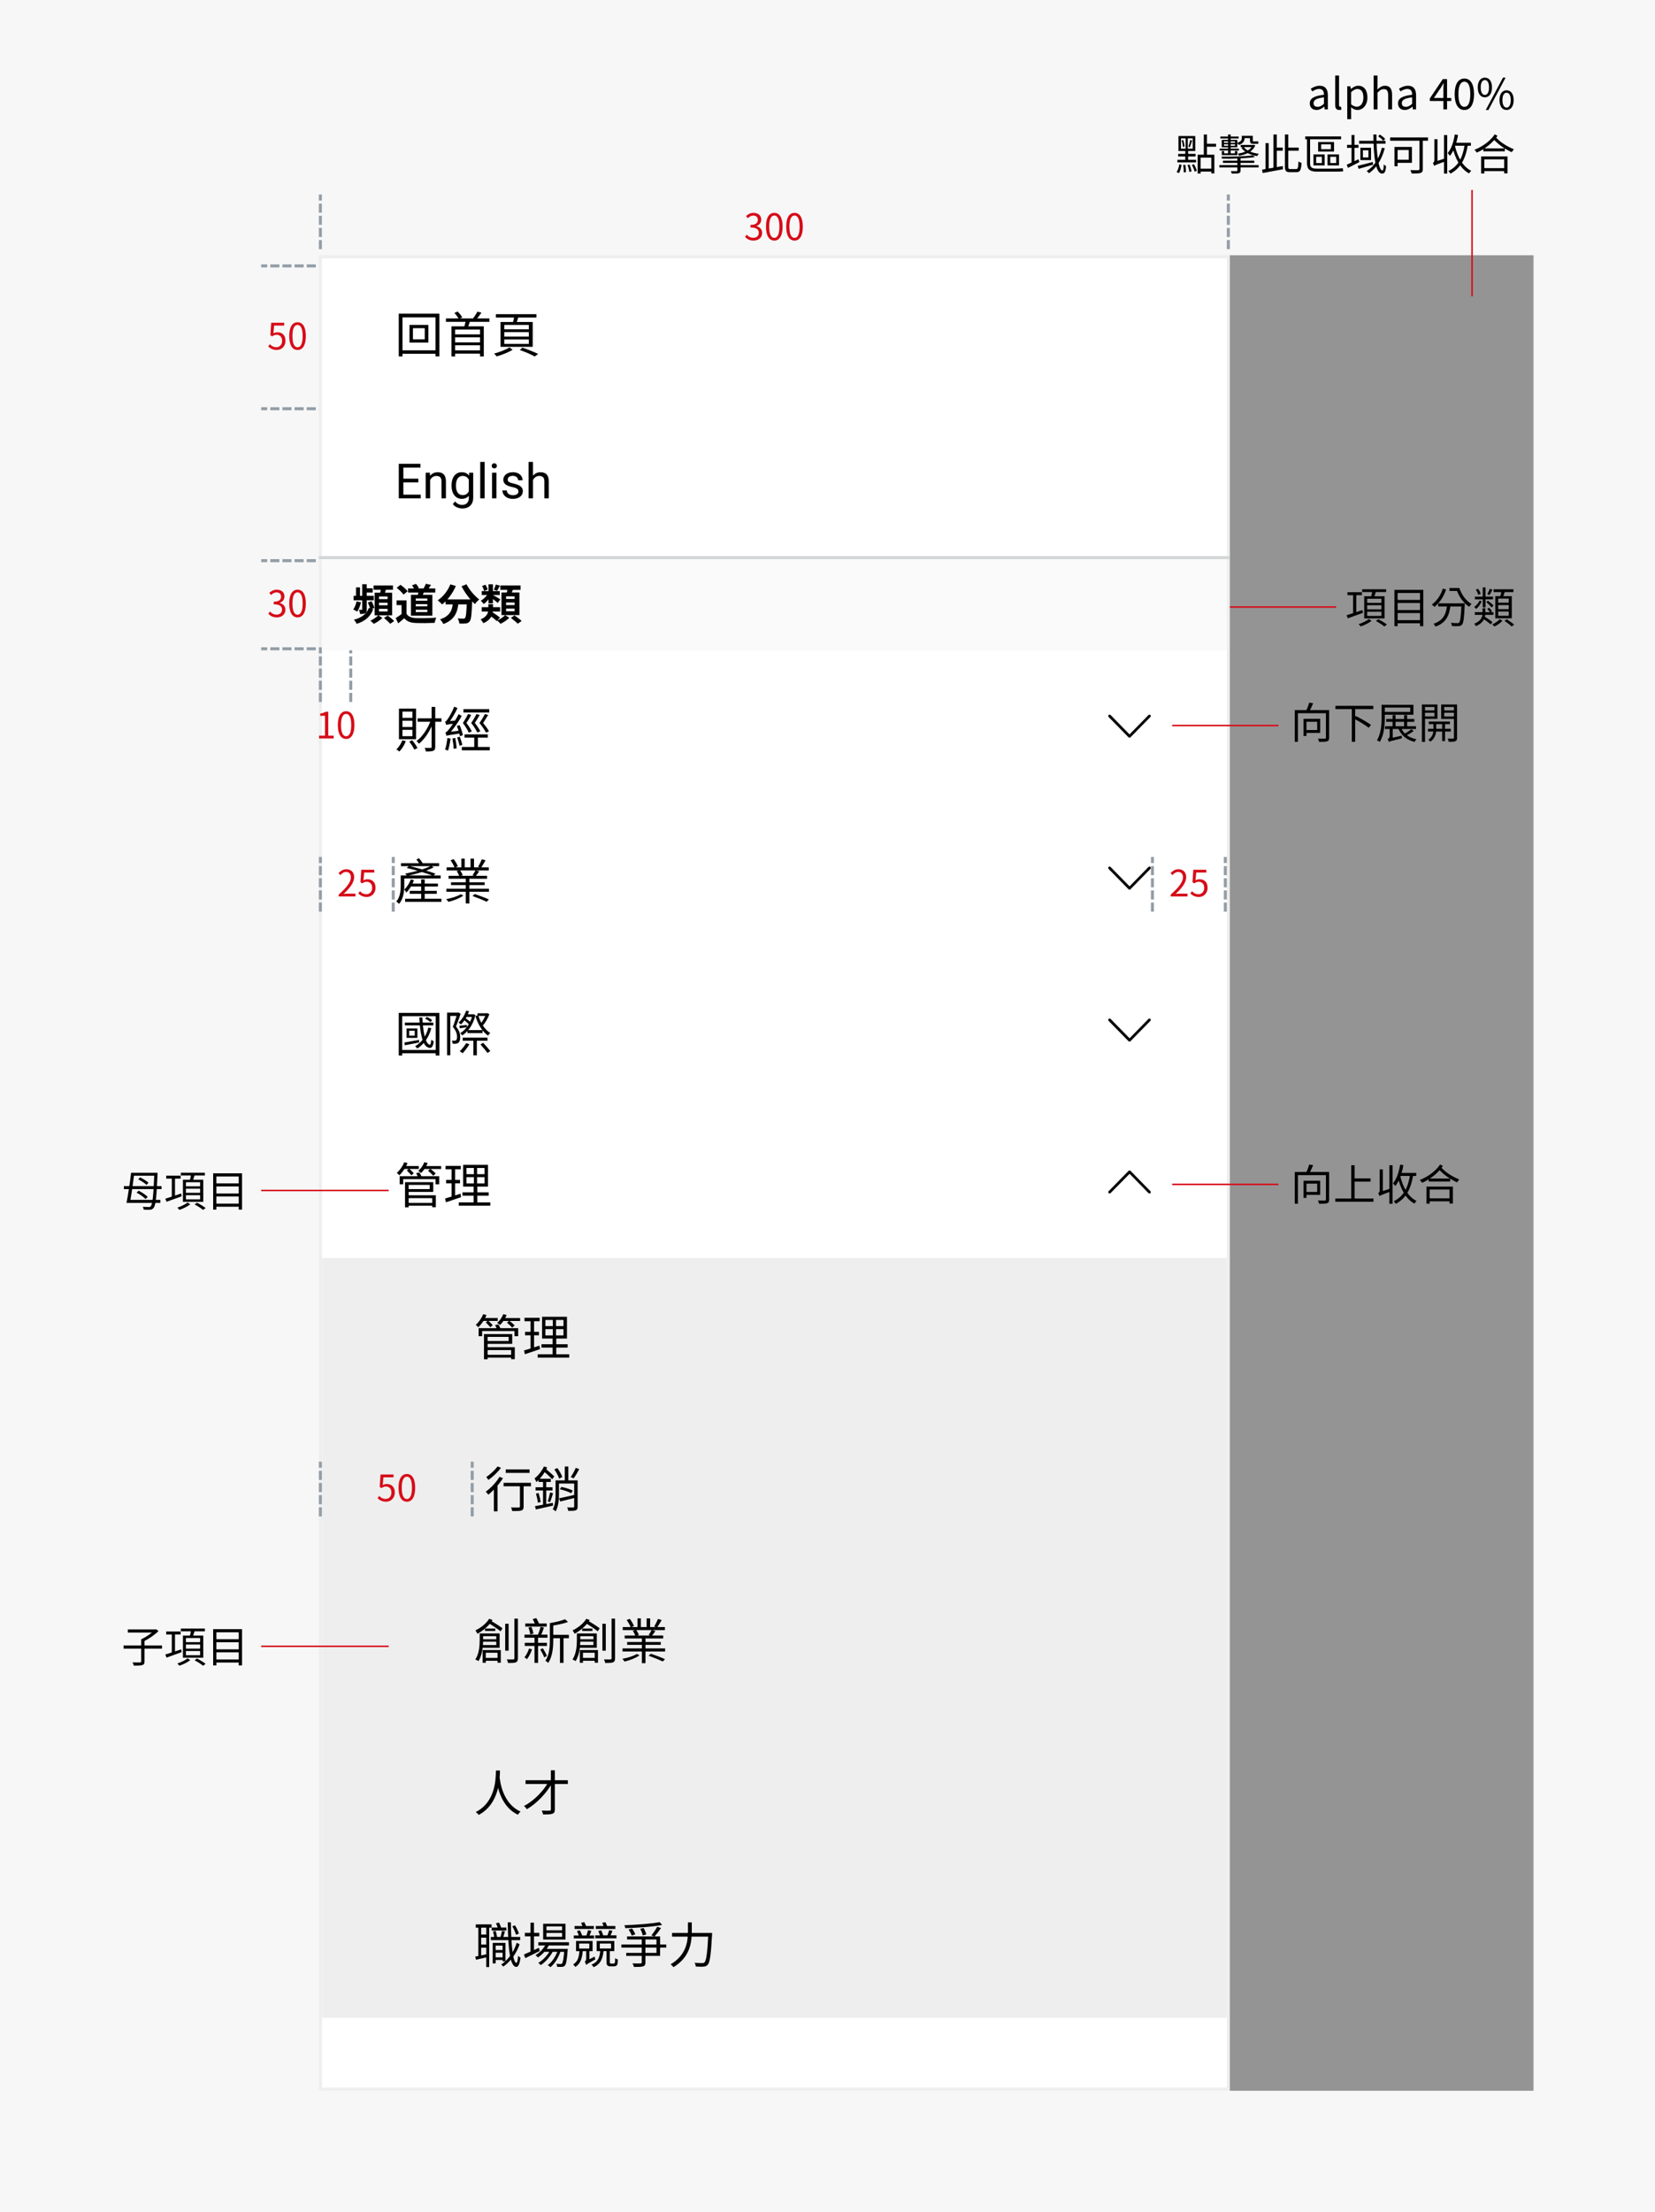 <svg width="545" height="728" viewBox="0 0 545 728" fill="none" xmlns="http://www.w3.org/2000/svg">
<rect width="545" height="728" fill="#F7F7F7"/>
<path d="M91.132 115.168C92.608 115.168 94.012 114.064 94.012 112.144C94.012 110.2 92.824 109.336 91.36 109.336C90.832 109.336 90.436 109.468 90.04 109.684L90.268 107.14H93.592V106.204H89.308L89.032 110.32L89.62 110.692C90.124 110.356 90.496 110.164 91.084 110.164C92.176 110.164 92.896 110.92 92.896 112.18C92.896 113.452 92.068 114.256 91.024 114.256C90.016 114.256 89.368 113.788 88.876 113.272L88.324 113.992C88.924 114.592 89.764 115.168 91.132 115.168ZM97.992 115.168C99.648 115.168 100.716 113.644 100.716 110.572C100.716 107.524 99.648 106.048 97.992 106.048C96.312 106.048 95.244 107.524 95.244 110.572C95.244 113.644 96.312 115.168 97.992 115.168ZM97.992 114.28C96.984 114.28 96.3 113.164 96.3 110.572C96.3 108.016 96.984 106.924 97.992 106.924C98.988 106.924 99.66 108.016 99.66 110.572C99.66 113.164 98.988 114.28 97.992 114.28Z" fill="#D60C18"/>
<path d="M91.156 203.168C92.728 203.168 93.988 202.22 93.988 200.66C93.988 199.448 93.148 198.668 92.116 198.416V198.368C93.052 198.032 93.676 197.324 93.676 196.256C93.676 194.852 92.596 194.048 91.12 194.048C90.112 194.048 89.332 194.492 88.672 195.092L89.26 195.8C89.752 195.296 90.376 194.936 91.084 194.936C91.996 194.936 92.56 195.488 92.56 196.328C92.56 197.288 91.948 198.008 90.136 198.008V198.86C92.164 198.86 92.872 199.556 92.872 200.612C92.872 201.62 92.128 202.256 91.084 202.256C90.076 202.256 89.416 201.776 88.9 201.236L88.348 201.956C88.924 202.592 89.776 203.168 91.156 203.168ZM97.992 203.168C99.648 203.168 100.716 201.644 100.716 198.572C100.716 195.524 99.648 194.048 97.992 194.048C96.312 194.048 95.244 195.524 95.244 198.572C95.244 201.644 96.312 203.168 97.992 203.168ZM97.992 202.28C96.984 202.28 96.3 201.164 96.3 198.572C96.3 196.016 96.984 194.924 97.992 194.924C98.988 194.924 99.66 196.016 99.66 198.572C99.66 201.164 98.988 202.28 97.992 202.28Z" fill="#D60C18"/>
<line x1="103.5" y1="87.5" x2="86.5" y2="87.5" stroke="#939EA7" stroke-linecap="square" stroke-dasharray="2 2"/>
<path d="M248.156 79.168C249.728 79.168 250.988 78.22 250.988 76.66C250.988 75.448 250.148 74.668 249.116 74.416V74.368C250.052 74.032 250.676 73.324 250.676 72.256C250.676 70.852 249.596 70.048 248.12 70.048C247.112 70.048 246.332 70.492 245.672 71.092L246.26 71.8C246.752 71.296 247.376 70.936 248.084 70.936C248.996 70.936 249.56 71.488 249.56 72.328C249.56 73.288 248.948 74.008 247.136 74.008V74.86C249.164 74.86 249.872 75.556 249.872 76.612C249.872 77.62 249.128 78.256 248.084 78.256C247.076 78.256 246.416 77.776 245.9 77.236L245.348 77.956C245.924 78.592 246.776 79.168 248.156 79.168ZM254.992 79.168C256.648 79.168 257.716 77.644 257.716 74.572C257.716 71.524 256.648 70.048 254.992 70.048C253.312 70.048 252.244 71.524 252.244 74.572C252.244 77.644 253.312 79.168 254.992 79.168ZM254.992 78.28C253.984 78.28 253.3 77.164 253.3 74.572C253.3 72.016 253.984 70.924 254.992 70.924C255.988 70.924 256.66 72.016 256.66 74.572C256.66 77.164 255.988 78.28 254.992 78.28ZM261.649 79.168C263.305 79.168 264.372 77.644 264.372 74.572C264.372 71.524 263.305 70.048 261.649 70.048C259.969 70.048 258.901 71.524 258.901 74.572C258.901 77.644 259.969 79.168 261.649 79.168ZM261.649 78.28C260.641 78.28 259.957 77.164 259.957 74.572C259.957 72.016 260.641 70.924 261.649 70.924C262.645 70.924 263.317 72.016 263.317 74.572C263.317 77.164 262.645 78.28 261.649 78.28Z" fill="#D60C18"/>
<line x1="103.5" y1="184.5" x2="86.5" y2="184.5" stroke="#939EA7" stroke-linecap="square" stroke-dasharray="2 2"/>
<line x1="103.5" y1="134.5" x2="86.5" y2="134.5" stroke="#939EA7" stroke-linecap="square" stroke-dasharray="2 2"/>
<line x1="105.5" y1="81.5" x2="105.5" y2="64.5" stroke="#939EA7" stroke-linecap="square" stroke-dasharray="2 2"/>
<line x1="404.5" y1="81.5" x2="404.5" y2="64.5" stroke="#939EA7" stroke-linecap="square" stroke-dasharray="2 2"/>
<line x1="103.5" y1="213.5" x2="86.5" y2="213.5" stroke="#939EA7" stroke-linecap="square" stroke-dasharray="2 2"/>
<rect x="105.5" y="84.5" width="299" height="603" fill="white" stroke="#EEEEEE"/>
<rect x="405" y="84" width="100" height="604" fill="black" fill-opacity="0.4"/>
<path d="M105.056 243H109.88V242.088H108.104V234.204H107.264C106.796 234.492 106.232 234.696 105.44 234.828V235.536H107.012V242.088H105.056V243ZM113.992 243.168C115.648 243.168 116.716 241.644 116.716 238.572C116.716 235.524 115.648 234.048 113.992 234.048C112.312 234.048 111.244 235.524 111.244 238.572C111.244 241.644 112.312 243.168 113.992 243.168ZM113.992 242.28C112.984 242.28 112.3 241.164 112.3 238.572C112.3 236.016 112.984 234.924 113.992 234.924C114.988 234.924 115.66 236.016 115.66 238.572C115.66 241.164 114.988 242.28 113.992 242.28Z" fill="#D60C18"/>
<path d="M111.528 295H117.048V294.064H114.612C114.168 294.064 113.64 294.1 113.172 294.148C115.248 292.192 116.628 290.404 116.628 288.64C116.628 287.068 115.644 286.048 114.072 286.048C112.956 286.048 112.188 286.564 111.468 287.344L112.104 287.956C112.596 287.38 113.22 286.936 113.94 286.936C115.032 286.936 115.548 287.68 115.548 288.688C115.548 290.188 114.288 291.952 111.528 294.364V295ZM120.788 295.168C122.264 295.168 123.668 294.064 123.668 292.144C123.668 290.2 122.48 289.336 121.016 289.336C120.488 289.336 120.092 289.468 119.696 289.684L119.924 287.14H123.248V286.204H118.964L118.688 290.32L119.276 290.692C119.78 290.356 120.152 290.164 120.74 290.164C121.832 290.164 122.552 290.92 122.552 292.18C122.552 293.452 121.724 294.256 120.68 294.256C119.672 294.256 119.024 293.788 118.532 293.272L117.98 293.992C118.58 294.592 119.42 295.168 120.788 295.168Z" fill="#D60C18"/>
<path d="M385.528 295H391.048V294.064H388.612C388.168 294.064 387.64 294.1 387.172 294.148C389.248 292.192 390.628 290.404 390.628 288.64C390.628 287.068 389.644 286.048 388.072 286.048C386.956 286.048 386.188 286.564 385.468 287.344L386.104 287.956C386.596 287.38 387.22 286.936 387.94 286.936C389.032 286.936 389.548 287.68 389.548 288.688C389.548 290.188 388.288 291.952 385.528 294.364V295ZM394.788 295.168C396.264 295.168 397.668 294.064 397.668 292.144C397.668 290.2 396.48 289.336 395.016 289.336C394.488 289.336 394.092 289.468 393.696 289.684L393.924 287.14H397.248V286.204H392.964L392.688 290.32L393.276 290.692C393.78 290.356 394.152 290.164 394.74 290.164C395.832 290.164 396.552 290.92 396.552 292.18C396.552 293.452 395.724 294.256 394.68 294.256C393.672 294.256 393.024 293.788 392.532 293.272L391.98 293.992C392.58 294.592 393.42 295.168 394.788 295.168Z" fill="#D60C18"/>
<line x1="105.5" y1="299.5" x2="105.5" y2="282.5" stroke="#939EA7" stroke-linecap="square" stroke-dasharray="2 2"/>
<line x1="129.5" y1="299.5" x2="129.5" y2="282.5" stroke="#939EA7" stroke-linecap="square" stroke-dasharray="2 2"/>
<line x1="105.5" y1="230.5" x2="105.5" y2="213.5" stroke="#939EA7" stroke-linecap="square" stroke-dasharray="2 2"/>
<path d="M135.984 108H139.872V111.68H135.984V108ZM134.848 106.928V112.736H141.072V106.928H134.848ZM131.312 103.216V117.264H132.544V104.432H143.408V117.264H144.688V103.216H131.312ZM132 115.28V116.416H144.144V115.28H132ZM149.616 110.032V111.008H158.416V110.032H149.616ZM149.616 112.656V113.616H158.416V112.656H149.616ZM149.616 115.296V116.368H158.464V115.296H149.616ZM146.848 104.784V105.904H161.168V104.784H146.848ZM148.672 107.392V117.28H149.872V108.448H158.08V117.28H159.312V107.392H148.672ZM153.408 105.36C153.28 106.112 153.008 107.2 152.736 107.92L153.904 108.096C154.192 107.408 154.576 106.4 154.88 105.456L153.408 105.36ZM157.216 102.544C156.848 103.264 156.192 104.272 155.648 104.928L156.688 105.264C157.264 104.656 157.968 103.76 158.544 102.896L157.216 102.544ZM149.632 102.976C150.192 103.584 150.832 104.432 151.104 104.992L152.224 104.416C151.904 103.872 151.28 103.072 150.688 102.512L149.632 102.976ZM166.064 109.296H174.144V110.768H166.064V109.296ZM166.064 111.696H174.144V113.168H166.064V111.696ZM166.064 106.928H174.144V108.368H166.064V106.928ZM164.816 105.968V114.128H175.424V105.968H164.816ZM171.184 115.184C173.056 115.824 174.96 116.672 176.096 117.296L177.216 116.48C175.968 115.856 173.92 115.024 172.032 114.4L171.184 115.184ZM163.296 103.392V104.496H176.656V103.392H163.296ZM169.392 103.856C169.296 104.592 169.056 105.664 168.832 106.368L169.968 106.576C170.224 105.92 170.528 104.944 170.8 104.032L169.392 103.856ZM167.744 114.32C166.64 115.056 164.448 115.888 162.72 116.352C162.992 116.608 163.36 117.024 163.552 117.28C165.264 116.8 167.44 115.952 168.832 115.104L167.744 114.32Z" fill="black"/>
<path d="M137.52 236.384V237.504H145.376V236.384H137.52ZM142.128 232.624V245.776C142.128 246.048 142.048 246.128 141.776 246.128C141.536 246.144 140.736 246.144 139.84 246.128C140.032 246.448 140.208 246.976 140.272 247.296C141.488 247.296 142.224 247.264 142.688 247.056C143.136 246.848 143.328 246.496 143.328 245.776V232.624H142.128ZM141.936 236.848C140.976 239.616 139.104 242.48 137.152 243.856C137.424 244.064 137.776 244.464 137.984 244.736C139.968 243.152 141.84 240.192 142.896 237.136L141.936 236.848ZM132.48 243.6C132.08 244.72 131.36 245.856 130.528 246.592C130.8 246.752 131.296 247.104 131.504 247.312C132.336 246.48 133.152 245.184 133.632 243.888L132.48 243.6ZM134.768 244.048C135.408 244.848 136.128 245.968 136.448 246.688L137.472 246.16C137.152 245.44 136.4 244.384 135.728 243.584L134.768 244.048ZM132.528 237.168H135.824V239.232H132.528V237.168ZM132.528 240.16H135.824V242.256H132.528V240.16ZM132.528 234.176H135.824V236.224H132.528V234.176ZM131.376 233.184V243.248H137.008V233.184H131.376ZM152.608 233.36V234.448H161.12V233.36H152.608ZM152.96 241.664V242.736H160.624V241.664H152.96ZM152.08 245.808V246.912H161.28V245.808H152.08ZM156.176 242.176V246.48H157.376V242.176H156.176ZM154.144 234.976C153.776 235.744 153.072 236.944 152.432 237.92C153.28 239.04 154.032 240.272 154.368 241.104L155.376 240.688C155.024 239.968 154.304 238.832 153.6 237.904C154.144 237.088 154.768 236.064 155.184 235.248L154.144 234.976ZM156.912 234.992C156.544 235.744 155.84 236.944 155.168 237.904C156.048 239.008 156.832 240.24 157.184 241.072L158.176 240.64C157.824 239.92 157.072 238.8 156.352 237.888C156.896 237.088 157.52 236.08 157.968 235.264L156.912 234.992ZM159.68 234.976C159.296 235.744 158.576 236.96 157.888 237.92C158.8 239.024 159.648 240.272 160.048 241.104L161.024 240.64C160.64 239.92 159.84 238.816 159.088 237.904C159.632 237.088 160.272 236.08 160.752 235.264L159.68 234.976ZM150.448 238.88C150.88 239.968 151.296 241.408 151.456 242.256L152.432 241.936C152.272 241.088 151.808 239.68 151.376 238.624L150.448 238.88ZM148.992 243.008C149.184 244.08 149.36 245.488 149.392 246.416L150.368 246.224C150.32 245.296 150.112 243.92 149.92 242.832L148.992 243.008ZM147.328 242.864C147.184 244.192 146.944 245.648 146.56 246.64C146.816 246.736 147.312 246.896 147.536 247.008C147.872 246 148.192 244.448 148.368 243.04L147.328 242.864ZM146.944 238.56C146.944 238.32 147.664 237.952 147.664 237.952V237.936C148.736 236.656 149.824 234.784 150.656 232.992L149.568 232.544C148.928 234.288 147.808 236.128 147.456 236.592C147.12 237.088 146.848 237.424 146.56 237.488C146.704 237.776 146.88 238.32 146.944 238.56ZM146.944 238.56C147.2 238.432 147.648 238.336 150.224 238.048C150.224 237.808 150.256 237.376 150.32 237.088L147.488 237.328L146.912 237.68L146.944 238.56ZM147.04 242.16C147.04 241.92 147.792 241.568 147.792 241.568V241.536C149.312 239.984 150.832 237.76 152.048 235.6L151.024 235.008C149.984 237.152 148.336 239.424 147.84 240C147.36 240.576 147.008 240.992 146.656 241.056C146.8 241.376 146.976 241.92 147.04 242.16ZM147.04 242.16C147.36 242 147.856 241.888 151.472 241.36C151.456 241.12 151.472 240.688 151.52 240.4L147.584 240.912L147.008 241.28L147.04 242.16ZM150.544 242.688C150.864 243.552 151.2 244.688 151.328 245.424L152.24 245.12C152.096 244.4 151.728 243.28 151.408 242.416L150.544 242.688Z" fill="black"/>
<path d="M132.576 288.08V289.088H145.104V288.08H132.576ZM132.048 284.048V285.024H144.608V284.048H132.048ZM134.96 290.752V291.728H144.208V290.752H134.96ZM134.928 293.152V294.128H143.84V293.152H134.928ZM133.408 295.76V296.768H145.36V295.76H133.408ZM138.688 289.376V296.432H139.856V289.376H138.688ZM131.952 288.08V291.456C131.952 293.072 131.808 295.168 130.496 296.672C130.752 296.816 131.232 297.216 131.408 297.44C132.864 295.792 133.136 293.296 133.136 291.472V288.08H131.952ZM135.296 289.36C134.816 290.64 134.048 291.872 133.152 292.72C133.36 292.944 133.696 293.504 133.792 293.728C134.832 292.736 135.76 291.2 136.32 289.664L135.296 289.36ZM133.92 285.616C136.88 286.272 140.608 287.424 142.656 288.208L143.424 287.488C141.312 286.736 137.584 285.632 134.72 284.96L133.92 285.616ZM141.952 284.896C140.032 285.968 136.272 286.96 133.408 287.488C133.6 287.664 133.92 288 134.08 288.208C136.912 287.632 140.544 286.624 142.8 285.424L141.952 284.896ZM137.12 282.848C137.616 283.44 138.16 284.256 138.416 284.784L139.312 284.288C139.056 283.76 138.48 282.976 137.968 282.416L137.12 282.848ZM147.008 292.448V293.456H161.024V292.448H147.008ZM147.072 285.424V286.416H160.96V285.424H147.072ZM147.712 288.192V289.168H160.384V288.192H147.712ZM148.528 290.336V291.264H159.6V290.336H148.528ZM153.376 288.624V297.296H154.56V288.624H153.376ZM151.92 282.56V285.904H153.04V282.56H151.92ZM154.944 282.56V285.856H156.096V282.56H154.944ZM158.656 282.752C158.384 283.488 157.856 284.544 157.424 285.216L158.4 285.536C158.848 284.912 159.408 283.968 159.888 283.088L158.656 282.752ZM156.592 286.368C156.368 286.832 155.936 287.552 155.616 288.032L156.608 288.336C156.976 287.904 157.424 287.312 157.824 286.704L156.592 286.368ZM148.368 283.088C148.896 283.84 149.472 284.864 149.696 285.504L150.768 285.104C150.544 284.448 149.952 283.44 149.392 282.72L148.368 283.088ZM150.368 286.624C150.736 287.152 151.104 287.872 151.232 288.32L152.384 288.016C152.224 287.552 151.856 286.864 151.488 286.352L150.368 286.624ZM151.696 294.272C150.64 294.96 148.592 295.6 146.928 295.872C147.168 296.096 147.504 296.48 147.664 296.768C149.328 296.4 151.44 295.568 152.592 294.704L151.696 294.272ZM155.6 294.848C157.136 295.392 159.184 296.224 160.24 296.736L160.992 295.984C159.904 295.472 157.84 294.704 156.336 294.192L155.6 294.848Z" fill="black"/>
<path d="M133.328 336.512V337.424H142.704V336.512H133.328ZM140 335.2C140.608 335.504 141.344 335.968 141.728 336.352L142.304 335.712C141.92 335.344 141.184 334.896 140.56 334.624L140 335.2ZM141.056 338.16C140.368 340.928 138.896 343.008 136.72 344.272C136.928 344.448 137.28 344.848 137.424 345.04C139.632 343.616 141.232 341.376 142.032 338.352L141.056 338.16ZM133.168 343.056L133.328 343.968C134.656 343.728 136.368 343.376 138.032 343.056L138 342.208C136.192 342.544 134.4 342.848 133.168 343.056ZM134.752 339.184H136.576V340.8H134.752V339.184ZM133.888 338.432V341.536H137.456V338.432H133.888ZM138.064 334.8C138.352 339.744 139.008 344.288 141.216 344.768C142.064 345.072 142.624 344.432 142.832 342.672C142.608 342.576 142.24 342.32 142.048 342.128C141.936 343.168 141.776 343.84 141.552 343.792C140 343.552 139.296 339.328 139.088 334.8H138.064ZM131.312 333.312V347.344H132.448V334.4H143.488V347.344H144.688V333.312H131.312ZM132.016 345.504V346.592H144.16V345.504H132.016ZM147.232 333.216V347.248H148.288V334.304H150.944V333.216H147.232ZM150.576 333.216V333.52C150.256 334.624 149.696 336.464 149.12 337.92C150.24 339.216 150.512 340.304 150.512 341.184C150.512 341.68 150.416 342.144 150.176 342.32C150.064 342.416 149.888 342.448 149.696 342.464C149.44 342.48 149.152 342.464 148.784 342.448C148.96 342.736 149.056 343.184 149.072 343.456C149.424 343.488 149.824 343.488 150.128 343.456C150.448 343.408 150.72 343.328 150.944 343.152C151.376 342.832 151.552 342.144 151.552 341.296C151.552 340.288 151.296 339.136 150.16 337.792C150.688 336.512 151.264 334.928 151.696 333.6L150.96 333.168L150.784 333.216H150.576ZM153.936 338.976V339.968H158.896V338.976H153.936ZM152.368 341.456V342.48H160.528V341.456H152.368ZM153.296 333.792V334.656H155.872V333.792H153.296ZM152.656 335.536C153.344 336.048 154.176 336.784 154.576 337.264L155.152 336.608C154.736 336.144 153.888 335.44 153.216 334.96L152.656 335.536ZM158.224 343.696C159.008 344.576 160.032 345.792 160.528 346.496L161.456 345.872C160.928 345.184 159.904 344 159.104 343.152L158.224 343.696ZM155.584 333.792V334C154.976 336.672 153.344 338.928 151.568 339.984C151.792 340.16 152.08 340.512 152.208 340.736C154.144 339.488 155.856 337.168 156.56 334L155.92 333.744L155.744 333.792H155.584ZM157.248 333.44V334.304H160.416V333.44H157.248ZM153.504 332.56C152.992 334.112 152.096 335.552 150.992 336.496C151.216 336.64 151.616 336.944 151.792 337.104C152.88 336.08 153.856 334.496 154.464 332.784L153.504 332.56ZM160.048 333.44V333.632C159.68 334.704 158.96 336.112 158.176 336.944C158.384 337.104 158.704 337.408 158.864 337.616C159.744 336.672 160.64 335.184 161.152 333.76L160.48 333.376L160.272 333.44H160.048ZM153.52 343.264C152.96 344.192 152.144 345.232 151.392 345.952C151.664 346.096 152.128 346.416 152.352 346.592C153.056 345.824 153.968 344.64 154.592 343.632L153.52 343.264ZM157.488 334.096L156.56 334.336C157.36 337.04 158.832 339.52 160.72 340.784C160.88 340.512 161.2 340.128 161.44 339.936C159.648 338.864 158.208 336.544 157.488 334.096ZM155.888 341.904V347.264H157.024V341.904H155.888ZM151.28 337.552L151.424 338.384C152.176 338.272 152.912 338.16 153.76 338.016L153.728 337.28C152.768 337.392 151.984 337.488 151.28 337.552Z" fill="black"/>
<path d="M134.272 395.824V396.752H142.72V395.824H134.272ZM131.616 387.056V389.712H132.768V388.016H143.424V389.712H144.64V387.056H131.616ZM134.192 389.008V389.92H141.504V391.296H134.192V392.224H142.672V389.008H134.192ZM134.256 393.328V394.272H142.32V397.264H143.52V393.328H134.256ZM133.376 389.008V397.296H134.576V389.008H133.376ZM137.04 386.048C137.312 386.528 137.6 387.168 137.712 387.584L138.832 387.328C138.736 386.912 138.416 386.272 138.112 385.824L137.04 386.048ZM132.816 383.712V384.672H137.904V383.712H132.816ZM139.424 383.728V384.688H145.28V383.728H139.424ZM133.136 382.448C132.592 383.776 131.68 385.088 130.672 385.968C130.928 386.16 131.344 386.56 131.52 386.768C132.528 385.776 133.584 384.272 134.208 382.752L133.136 382.448ZM139.728 382.448C139.312 383.552 138.576 384.592 137.712 385.296C138 385.44 138.432 385.824 138.64 386.016C139.504 385.232 140.352 384 140.832 382.72L139.728 382.448ZM133.968 385.168C134.48 385.648 135.136 386.32 135.456 386.752L136.256 386.08C135.92 385.664 135.248 385.008 134.72 384.56L133.968 385.168ZM140.944 385.248C141.552 385.744 142.288 386.432 142.656 386.896L143.472 386.176C143.088 385.728 142.32 385.072 141.728 384.624L140.944 385.248ZM153.6 387.376H159.552V389.44H153.6V387.376ZM153.6 384.352H159.552V386.384H153.6V384.352ZM152.512 383.312V390.48H160.704V383.312H152.512ZM152.304 392.352V393.456H160.928V392.352H152.304ZM151.072 395.664V396.752H161.456V395.664H151.072ZM146.72 383.648V384.784H151.712V383.648H146.72ZM146.896 388.272V389.408H151.488V388.272H146.896ZM146.56 394.4L146.848 395.632C148.272 395.152 150.096 394.544 151.84 393.952L151.632 392.8C149.776 393.424 147.856 394.048 146.56 394.4ZM148.72 384.096V394.24L149.872 394.016V384.096H148.72ZM156.048 383.808V389.968H155.968V396.16H157.184V389.968H157.104V383.808H156.048Z" fill="black"/>
<path d="M138.547 162.773V164H132.523V162.773H138.547ZM132.828 152.625V164H131.32V152.625H132.828ZM137.75 157.516V158.742H132.523V157.516H137.75ZM138.469 152.625V153.859H132.523V152.625H138.469ZM141.641 157.352V164H140.195V155.547H141.562L141.641 157.352ZM141.297 159.453L140.695 159.43C140.701 158.852 140.786 158.318 140.953 157.828C141.12 157.333 141.354 156.904 141.656 156.539C141.958 156.174 142.318 155.893 142.734 155.695C143.156 155.492 143.622 155.391 144.133 155.391C144.549 155.391 144.924 155.448 145.258 155.562C145.591 155.672 145.875 155.849 146.109 156.094C146.349 156.339 146.531 156.656 146.656 157.047C146.781 157.432 146.844 157.904 146.844 158.461V164H145.391V158.445C145.391 158.003 145.326 157.648 145.195 157.383C145.065 157.112 144.875 156.917 144.625 156.797C144.375 156.672 144.068 156.609 143.703 156.609C143.344 156.609 143.016 156.685 142.719 156.836C142.427 156.987 142.174 157.195 141.961 157.461C141.753 157.727 141.589 158.031 141.469 158.375C141.354 158.714 141.297 159.073 141.297 159.453ZM154.516 155.547H155.828V163.82C155.828 164.565 155.677 165.201 155.375 165.727C155.073 166.253 154.651 166.651 154.109 166.922C153.573 167.198 152.953 167.336 152.25 167.336C151.958 167.336 151.615 167.289 151.219 167.195C150.828 167.107 150.443 166.953 150.062 166.734C149.688 166.521 149.372 166.232 149.117 165.867L149.875 165.008C150.229 165.435 150.599 165.732 150.984 165.898C151.375 166.065 151.76 166.148 152.141 166.148C152.599 166.148 152.995 166.062 153.328 165.891C153.661 165.719 153.919 165.464 154.102 165.125C154.289 164.792 154.383 164.38 154.383 163.891V157.406L154.516 155.547ZM148.695 159.867V159.703C148.695 159.057 148.771 158.471 148.922 157.945C149.078 157.414 149.299 156.958 149.586 156.578C149.878 156.198 150.229 155.906 150.641 155.703C151.052 155.495 151.516 155.391 152.031 155.391C152.562 155.391 153.026 155.484 153.422 155.672C153.823 155.854 154.161 156.122 154.438 156.477C154.719 156.826 154.94 157.247 155.102 157.742C155.263 158.237 155.375 158.797 155.438 159.422V160.141C155.38 160.76 155.268 161.318 155.102 161.812C154.94 162.307 154.719 162.729 154.438 163.078C154.161 163.427 153.823 163.695 153.422 163.883C153.021 164.065 152.552 164.156 152.016 164.156C151.51 164.156 151.052 164.049 150.641 163.836C150.234 163.622 149.885 163.323 149.594 162.938C149.302 162.552 149.078 162.099 148.922 161.578C148.771 161.052 148.695 160.482 148.695 159.867ZM150.141 159.703V159.867C150.141 160.289 150.182 160.685 150.266 161.055C150.354 161.424 150.487 161.75 150.664 162.031C150.846 162.312 151.078 162.534 151.359 162.695C151.641 162.852 151.977 162.93 152.367 162.93C152.846 162.93 153.242 162.828 153.555 162.625C153.867 162.422 154.115 162.154 154.297 161.82C154.484 161.487 154.63 161.125 154.734 160.734V158.852C154.677 158.565 154.589 158.289 154.469 158.023C154.354 157.753 154.203 157.513 154.016 157.305C153.833 157.091 153.607 156.922 153.336 156.797C153.065 156.672 152.747 156.609 152.383 156.609C151.987 156.609 151.646 156.693 151.359 156.859C151.078 157.021 150.846 157.245 150.664 157.531C150.487 157.812 150.354 158.141 150.266 158.516C150.182 158.885 150.141 159.281 150.141 159.703ZM159.594 152V164H158.141V152H159.594ZM163.484 155.547V164H162.031V155.547H163.484ZM161.922 153.305C161.922 153.07 161.992 152.872 162.133 152.711C162.279 152.549 162.492 152.469 162.773 152.469C163.049 152.469 163.26 152.549 163.406 152.711C163.557 152.872 163.633 153.07 163.633 153.305C163.633 153.529 163.557 153.721 163.406 153.883C163.26 154.039 163.049 154.117 162.773 154.117C162.492 154.117 162.279 154.039 162.133 153.883C161.992 153.721 161.922 153.529 161.922 153.305ZM170.727 161.758C170.727 161.549 170.68 161.357 170.586 161.18C170.497 160.997 170.312 160.833 170.031 160.688C169.755 160.536 169.339 160.406 168.781 160.297C168.312 160.198 167.888 160.081 167.508 159.945C167.133 159.81 166.812 159.646 166.547 159.453C166.286 159.26 166.086 159.034 165.945 158.773C165.805 158.513 165.734 158.208 165.734 157.859C165.734 157.526 165.807 157.211 165.953 156.914C166.104 156.617 166.315 156.354 166.586 156.125C166.862 155.896 167.193 155.716 167.578 155.586C167.964 155.456 168.393 155.391 168.867 155.391C169.544 155.391 170.122 155.51 170.602 155.75C171.081 155.99 171.448 156.31 171.703 156.711C171.958 157.107 172.086 157.547 172.086 158.031H170.641C170.641 157.797 170.57 157.57 170.43 157.352C170.294 157.128 170.094 156.943 169.828 156.797C169.568 156.651 169.247 156.578 168.867 156.578C168.466 156.578 168.141 156.641 167.891 156.766C167.646 156.885 167.466 157.039 167.352 157.227C167.242 157.414 167.188 157.612 167.188 157.82C167.188 157.977 167.214 158.117 167.266 158.242C167.323 158.362 167.422 158.474 167.562 158.578C167.703 158.677 167.901 158.771 168.156 158.859C168.411 158.948 168.737 159.036 169.133 159.125C169.826 159.281 170.396 159.469 170.844 159.688C171.292 159.906 171.625 160.174 171.844 160.492C172.062 160.81 172.172 161.195 172.172 161.648C172.172 162.018 172.094 162.357 171.938 162.664C171.786 162.971 171.565 163.237 171.273 163.461C170.987 163.68 170.643 163.852 170.242 163.977C169.846 164.096 169.401 164.156 168.906 164.156C168.161 164.156 167.531 164.023 167.016 163.758C166.5 163.492 166.109 163.148 165.844 162.727C165.578 162.305 165.445 161.859 165.445 161.391H166.898C166.919 161.786 167.034 162.102 167.242 162.336C167.451 162.565 167.706 162.729 168.008 162.828C168.31 162.922 168.609 162.969 168.906 162.969C169.302 162.969 169.633 162.917 169.898 162.812C170.169 162.708 170.375 162.565 170.516 162.383C170.656 162.201 170.727 161.992 170.727 161.758ZM175.516 152V164H174.07V152H175.516ZM175.172 159.453L174.57 159.43C174.576 158.852 174.661 158.318 174.828 157.828C174.995 157.333 175.229 156.904 175.531 156.539C175.833 156.174 176.193 155.893 176.609 155.695C177.031 155.492 177.497 155.391 178.008 155.391C178.424 155.391 178.799 155.448 179.133 155.562C179.466 155.672 179.75 155.849 179.984 156.094C180.224 156.339 180.406 156.656 180.531 157.047C180.656 157.432 180.719 157.904 180.719 158.461V164H179.266V158.445C179.266 158.003 179.201 157.648 179.07 157.383C178.94 157.112 178.75 156.917 178.5 156.797C178.25 156.672 177.943 156.609 177.578 156.609C177.219 156.609 176.891 156.685 176.594 156.836C176.302 156.987 176.049 157.195 175.836 157.461C175.628 157.727 175.464 158.031 175.344 158.375C175.229 158.714 175.172 159.073 175.172 159.453Z" fill="black"/>
<rect x="106" y="414" width="298" height="250" fill="#EEEEEE"/>
<line x1="379.5" y1="299.5" x2="379.5" y2="282.5" stroke="#939EA7" stroke-linecap="square" stroke-dasharray="2 2"/>
<line x1="403.5" y1="299.5" x2="403.5" y2="282.5" stroke="#939EA7" stroke-linecap="square" stroke-dasharray="2 2"/>
<line x1="115.5" y1="230.5" x2="115.5" y2="213.5" stroke="#939EA7" stroke-linecap="square" stroke-dasharray="2 2"/>
<path d="M160.272 445.824V446.752H168.72V445.824H160.272ZM157.616 437.056V439.712H158.768V438.016H169.424V439.712H170.64V437.056H157.616ZM160.192 439.008V439.92H167.504V441.296H160.192V442.224H168.672V439.008H160.192ZM160.256 443.328V444.272H168.32V447.264H169.52V443.328H160.256ZM159.376 439.008V447.296H160.576V439.008H159.376ZM163.04 436.048C163.312 436.528 163.6 437.168 163.712 437.584L164.832 437.328C164.736 436.912 164.416 436.272 164.112 435.824L163.04 436.048ZM158.816 433.712V434.672H163.904V433.712H158.816ZM165.424 433.728V434.688H171.28V433.728H165.424ZM159.136 432.448C158.592 433.776 157.68 435.088 156.672 435.968C156.928 436.16 157.344 436.56 157.52 436.768C158.528 435.776 159.584 434.272 160.208 432.752L159.136 432.448ZM165.728 432.448C165.312 433.552 164.576 434.592 163.712 435.296C164 435.44 164.432 435.824 164.64 436.016C165.504 435.232 166.352 434 166.832 432.72L165.728 432.448ZM159.968 435.168C160.48 435.648 161.136 436.32 161.456 436.752L162.256 436.08C161.92 435.664 161.248 435.008 160.72 434.56L159.968 435.168ZM166.944 435.248C167.552 435.744 168.288 436.432 168.656 436.896L169.472 436.176C169.088 435.728 168.32 435.072 167.728 434.624L166.944 435.248ZM179.6 437.376H185.552V439.44H179.6V437.376ZM179.6 434.352H185.552V436.384H179.6V434.352ZM178.512 433.312V440.48H186.704V433.312H178.512ZM178.304 442.352V443.456H186.928V442.352H178.304ZM177.072 445.664V446.752H187.456V445.664H177.072ZM172.72 433.648V434.784H177.712V433.648H172.72ZM172.896 438.272V439.408H177.488V438.272H172.896ZM172.56 444.4L172.848 445.632C174.272 445.152 176.096 444.544 177.84 443.952L177.632 442.8C175.776 443.424 173.856 444.048 172.56 444.4ZM174.72 434.096V444.24L175.872 444.016V434.096H174.72ZM182.048 433.808V439.968H181.968V446.16H183.184V439.968H183.104V433.808H182.048Z" fill="black"/>
<path d="M166.538 483.536V484.688H174.394V483.536H166.538ZM171.21 488.304V495.728C171.21 496 171.114 496.064 170.794 496.08C170.506 496.096 169.434 496.096 168.298 496.064C168.474 496.416 168.634 496.912 168.682 497.248C170.25 497.248 171.162 497.232 171.706 497.056C172.25 496.864 172.426 496.496 172.426 495.744V488.304H171.21ZM165.834 487.952V489.088H174.858V487.952H165.834ZM162.634 489.184V497.328H163.834V488.208L163.69 488.144L162.634 489.184ZM164.49 485.984C163.386 487.824 161.626 489.68 159.962 490.864C160.218 491.088 160.634 491.616 160.81 491.856C162.49 490.512 164.378 488.448 165.626 486.416L164.49 485.984ZM163.834 482.56C163.018 483.712 161.466 485.152 160.138 486.048C160.346 486.288 160.666 486.752 160.842 487.008C162.266 485.984 163.914 484.432 164.986 483.024L163.834 482.56ZM189.61 483.008C189.226 483.952 188.506 485.248 187.946 486.064L188.938 486.48C189.498 485.68 190.186 484.512 190.73 483.456L189.61 483.008ZM182.554 483.552C183.226 484.496 183.882 485.744 184.122 486.576L185.162 486.048C184.906 485.232 184.202 484 183.53 483.088L182.554 483.552ZM189.082 487.136V495.776C189.082 495.984 189.018 496.064 188.762 496.064C188.506 496.08 187.69 496.08 186.778 496.048C186.938 496.368 187.098 496.864 187.146 497.184C188.362 497.184 189.146 497.184 189.61 496.992C190.09 496.8 190.218 496.432 190.218 495.792V487.136H189.082ZM185.994 482.576V487.84H187.146V482.576H185.994ZM183.402 487.136V488.192H189.37V487.136H183.402ZM182.954 487.136V491.568C182.954 493.152 182.874 495.168 182.042 496.64C182.314 496.768 182.778 497.136 182.97 497.344C183.93 495.744 184.074 493.344 184.074 491.568V487.136H182.954ZM184.09 493.056L184.49 494.096C185.978 493.728 187.914 493.264 189.754 492.768L189.642 491.808C187.61 492.288 185.498 492.768 184.09 493.056ZM184.362 490.064C185.658 490.352 187.258 490.912 188.106 491.36L188.602 490.496C187.738 490.048 186.106 489.536 184.842 489.296L184.362 490.064ZM177.338 486.624V487.664H181.386V486.624H177.338ZM176.362 489.408V490.464H181.946V489.408H176.362ZM176.506 491.504C176.762 492.448 177.05 493.68 177.162 494.496L178.042 494.256C177.93 493.456 177.642 492.24 177.354 491.296L176.506 491.504ZM176.17 495.632L176.458 496.72C178.01 496.384 180.106 495.904 182.106 495.456L182.058 494.528C179.85 494.96 177.594 495.392 176.17 495.632ZM181.162 491.104C181.002 491.984 180.65 493.264 180.378 494.048L181.146 494.304C181.45 493.552 181.818 492.384 182.122 491.392L181.162 491.104ZM178.826 487.072V495.728L179.882 495.552V487.072H178.826ZM179.13 482.56C178.426 484.096 177.242 485.568 176.026 486.512C176.234 486.8 176.554 487.44 176.634 487.696C177.994 486.528 179.354 484.72 180.202 482.912L179.13 482.56ZM178.89 484C179.866 484.848 181.194 486.064 181.834 486.784L182.522 485.856C181.866 485.184 180.538 484.032 179.546 483.2L178.89 484Z" fill="black"/>
<path d="M166.368 534.336V543.184H167.488V534.336H166.368ZM169.392 532.64V545.696C169.392 545.968 169.28 546.048 169.008 546.064C168.752 546.08 167.888 546.08 166.912 546.048C167.072 546.4 167.248 546.928 167.312 547.248C168.624 547.248 169.424 547.216 169.888 547.024C170.352 546.816 170.544 546.448 170.544 545.696V532.64H169.392ZM158.656 539.44V540.24H164.016V539.44H158.656ZM159.392 545.568V546.512H164.336V545.568H159.392ZM157.968 537.52V539.68C157.968 541.504 157.808 544.144 156.528 546.096C156.832 546.208 157.328 546.432 157.552 546.624C158.848 544.592 159.088 541.68 159.088 539.68V537.52H157.968ZM158.64 537.52V538.416H163.424V541.344H158.576V542.24H164.528V537.52H158.64ZM158.928 542.976V547.184H159.968V543.872H163.84V547.152H164.912V542.976H158.928ZM161.088 532.688C160.112 534.288 158.336 535.664 156.56 536.512C156.768 536.768 157.104 537.36 157.232 537.616C159.12 536.592 161.056 534.976 162.192 533.088L161.088 532.688ZM160.72 534C162.08 534.832 163.92 536.048 164.832 536.816L165.472 535.824C164.56 535.088 162.672 533.936 161.344 533.152L160.72 534ZM159.712 535.92V536.72H163.088V535.92H159.712ZM181.552 537.968V539.088H187.328V537.968H181.552ZM172.976 534.24V535.264H180.032V534.24H172.976ZM172.8 540.592V541.632H180.112V540.592H172.8ZM172.72 537.904V538.928H180.288V537.904H172.72ZM184.4 538.448V547.216H185.568V538.448H184.4ZM174.016 535.584C174.304 536.288 174.544 537.232 174.624 537.84L175.648 537.552C175.568 536.96 175.296 536.048 174.992 535.36L174.016 535.584ZM178.032 535.344C177.808 536.144 177.408 537.344 177.072 538.08L178.064 538.32C178.4 537.616 178.8 536.528 179.136 535.584L178.032 535.344ZM186.08 532.848C184.928 533.344 182.88 533.808 181.072 534.112C181.216 534.368 181.392 534.768 181.456 535.024C183.344 534.752 185.536 534.304 187.056 533.744L186.08 532.848ZM175.424 532.784C175.792 533.456 176.192 534.352 176.368 534.912L177.6 534.544C177.424 534 176.992 533.12 176.608 532.48L175.424 532.784ZM181.072 534.112V539.648C181.072 541.792 180.96 544.544 179.6 546.48C179.856 546.624 180.32 546.992 180.512 547.216C181.984 545.12 182.192 541.952 182.192 539.648V534.112H181.072ZM177.92 542.816C178.4 543.616 178.976 544.72 179.232 545.408L180.08 544.912C179.84 544.224 179.264 543.184 178.736 542.384L177.92 542.816ZM174.224 542.48C173.872 543.536 173.328 544.64 172.704 545.392C172.944 545.52 173.36 545.824 173.536 545.984C174.16 545.168 174.816 543.904 175.2 542.752L174.224 542.48ZM176.016 538.432V547.216H177.184V538.432H176.016ZM198.368 534.336V543.184H199.488V534.336H198.368ZM201.392 532.64V545.696C201.392 545.968 201.28 546.048 201.008 546.064C200.752 546.08 199.888 546.08 198.912 546.048C199.072 546.4 199.248 546.928 199.312 547.248C200.624 547.248 201.424 547.216 201.888 547.024C202.352 546.816 202.544 546.448 202.544 545.696V532.64H201.392ZM190.656 539.44V540.24H196.016V539.44H190.656ZM191.392 545.568V546.512H196.336V545.568H191.392ZM189.968 537.52V539.68C189.968 541.504 189.808 544.144 188.528 546.096C188.832 546.208 189.328 546.432 189.552 546.624C190.848 544.592 191.088 541.68 191.088 539.68V537.52H189.968ZM190.64 537.52V538.416H195.424V541.344H190.576V542.24H196.528V537.52H190.64ZM190.928 542.976V547.184H191.968V543.872H195.84V547.152H196.912V542.976H190.928ZM193.088 532.688C192.112 534.288 190.336 535.664 188.56 536.512C188.768 536.768 189.104 537.36 189.232 537.616C191.12 536.592 193.056 534.976 194.192 533.088L193.088 532.688ZM192.72 534C194.08 534.832 195.92 536.048 196.832 536.816L197.472 535.824C196.56 535.088 194.672 533.936 193.344 533.152L192.72 534ZM191.712 535.92V536.72H195.088V535.92H191.712ZM205.008 542.448V543.456H219.024V542.448H205.008ZM205.072 535.424V536.416H218.96V535.424H205.072ZM205.712 538.192V539.168H218.384V538.192H205.712ZM206.528 540.336V541.264H217.6V540.336H206.528ZM211.376 538.624V547.296H212.56V538.624H211.376ZM209.92 532.56V535.904H211.04V532.56H209.92ZM212.944 532.56V535.856H214.096V532.56H212.944ZM216.656 532.752C216.384 533.488 215.856 534.544 215.424 535.216L216.4 535.536C216.848 534.912 217.408 533.968 217.888 533.088L216.656 532.752ZM214.592 536.368C214.368 536.832 213.936 537.552 213.616 538.032L214.608 538.336C214.976 537.904 215.424 537.312 215.824 536.704L214.592 536.368ZM206.368 533.088C206.896 533.84 207.472 534.864 207.696 535.504L208.768 535.104C208.544 534.448 207.952 533.44 207.392 532.72L206.368 533.088ZM208.368 536.624C208.736 537.152 209.104 537.872 209.232 538.32L210.384 538.016C210.224 537.552 209.856 536.864 209.488 536.352L208.368 536.624ZM209.696 544.272C208.64 544.96 206.592 545.6 204.928 545.872C205.168 546.096 205.504 546.48 205.664 546.768C207.328 546.4 209.44 545.568 210.592 544.704L209.696 544.272ZM213.6 544.848C215.136 545.392 217.184 546.224 218.24 546.736L218.992 545.984C217.904 545.472 215.84 544.704 214.336 544.192L213.6 544.848Z" fill="black"/>
<path d="M163.312 582.624C163.248 585.088 163.344 592.912 156.672 596.288C157.04 596.544 157.44 596.912 157.648 597.232C164.448 593.584 164.576 585.456 164.64 582.624H163.312ZM164.496 584.592L163.344 584.72C163.568 586.112 164.224 594.208 170.56 597.168C170.736 596.832 171.088 596.416 171.44 596.144C165.296 593.408 164.64 585.744 164.496 584.592ZM173.072 585.824V587.056H186.992V585.824H173.072ZM181.408 582.56V595.408C181.408 595.728 181.28 595.824 180.96 595.84C180.656 595.856 179.536 595.856 178.4 595.808C178.576 596.176 178.784 596.72 178.832 597.072C180.432 597.088 181.36 597.056 181.92 596.848C182.48 596.64 182.72 596.272 182.72 595.408V582.56H181.408ZM180.8 586.032C179.152 589.2 175.792 592.656 172.56 594.288C172.896 594.56 173.28 595.008 173.488 595.36C176.704 593.52 180.064 589.984 181.856 586.704L180.8 586.032Z" fill="black"/>
<path d="M161.648 637.392V638.432H171.296V637.392H161.648ZM161.904 634.288V635.264H166.752V634.288H161.904ZM168.704 633.888C169.216 634.768 169.728 635.936 169.92 636.672L170.88 636.288C170.672 635.568 170.128 634.416 169.6 633.568L168.704 633.888ZM165.312 635.392C165.2 636.032 164.96 636.976 164.768 637.584L165.6 637.76C165.824 637.2 166.048 636.336 166.288 635.568L165.312 635.392ZM162.352 635.536C162.544 636.24 162.736 637.152 162.768 637.744L163.696 637.568C163.632 636.992 163.456 636.08 163.232 635.408L162.352 635.536ZM170.16 639.312C169.2 642.448 167.248 644.992 165.04 646.48C165.28 646.64 165.584 646.944 165.744 647.136C168 645.584 170.032 642.976 171.104 639.792L170.16 639.312ZM167.2 632.576C167.344 640.752 167.824 647.2 170.032 647.248C170.56 647.248 171.104 646.608 171.408 644.192C171.232 644.096 170.8 643.824 170.624 643.584C170.512 645.04 170.32 645.92 170.048 645.92C168.896 645.872 168.288 639.76 168.24 632.576H167.2ZM163.344 632.864C163.616 633.504 163.936 634.336 164.064 634.864L165.12 634.592C164.976 634.096 164.64 633.28 164.336 632.672L163.344 632.864ZM162.72 641.696V642.576H166.016V641.696H162.72ZM162.256 639.344V646.096H163.216V639.344H162.256ZM162.656 639.344V640.24H165.504V645.392H166.448V639.344H162.656ZM162.704 644.096V644.96H166V644.096H162.704ZM156.672 633.248V634.336H161.872V633.248H156.672ZM158.048 636.608V637.632H160.656V636.608H158.048ZM158.048 639.904V640.928H160.656V639.904H158.048ZM157.52 633.808V644.048H158.448V633.808H157.52ZM160.128 633.792V647.296H161.088V633.792H160.128ZM156.512 643.856L156.752 644.896C157.904 644.624 159.344 644.288 160.736 643.968L160.672 642.992C159.104 643.328 157.6 643.664 156.512 643.856ZM177.28 639.136V640.192H187.36V639.136H177.28ZM179.088 641.312V642.288H186.064V641.312H179.088ZM179.872 639.536C179.136 641.12 177.808 642.512 176.336 643.392C176.576 643.568 176.992 643.936 177.152 644.144C178.64 643.152 180.096 641.584 180.912 639.808L179.872 639.536ZM185.84 641.312V641.488C185.616 644.624 185.36 645.824 185.056 646.128C184.928 646.288 184.8 646.304 184.56 646.304C184.336 646.304 183.808 646.288 183.2 646.24C183.36 646.496 183.472 646.928 183.472 647.232C184.112 647.264 184.72 647.248 185.072 647.232C185.456 647.2 185.744 647.104 186 646.832C186.432 646.368 186.688 645.104 186.928 641.792C186.96 641.616 186.976 641.312 186.976 641.312H185.84ZM179.952 636.064H185.104V637.344H179.952V636.064ZM179.952 633.936H185.104V635.2H179.952V633.936ZM178.864 633.04V638.24H186.224V633.04H178.864ZM172.832 636.032V637.184H177.584V636.032H172.832ZM174.704 632.688V642.528H175.84V632.688H174.704ZM172.528 643.168L172.992 644.368C174.352 643.712 176.096 642.848 177.728 642.016L177.472 640.96C175.648 641.808 173.76 642.656 172.528 643.168ZM183.792 641.488C183.216 643.472 181.872 645.648 180.368 646.656C180.672 646.832 181.04 647.104 181.248 647.344C182.704 646.24 184.032 643.968 184.64 641.936L183.792 641.488ZM181.296 641.536C180.512 643.216 178.832 645.056 177.248 645.92C177.536 646.096 177.872 646.4 178.064 646.656C179.616 645.664 181.296 643.76 182.112 642.016L181.296 641.536ZM196.192 633.792V634.752H202.64V633.792H196.192ZM196.032 636.864V637.84H203.008V636.864H196.032ZM197.024 635.424C197.296 636.048 197.584 636.864 197.696 637.408L198.72 637.12C198.576 636.624 198.272 635.824 198 635.216L197.024 635.424ZM200.608 635.152C200.464 635.728 200.16 636.592 199.92 637.152L200.816 637.392C201.088 636.864 201.392 636.096 201.68 635.376L200.608 635.152ZM197.68 641.824C197.504 643.984 196.992 645.616 194.784 646.496C195.024 646.688 195.344 647.088 195.472 647.344C197.888 646.272 198.528 644.384 198.752 641.824H197.68ZM199.744 641.824V645.44C199.744 646.352 199.824 646.608 200.08 646.8C200.304 647.008 200.72 647.072 201.04 647.072C201.216 647.072 201.728 647.072 201.936 647.072C202.208 647.072 202.592 647.04 202.784 646.944C203.024 646.848 203.2 646.672 203.296 646.416C203.392 646.176 203.44 645.472 203.472 644.832C203.184 644.736 202.8 644.56 202.576 644.384C202.56 645.024 202.56 645.52 202.512 645.744C202.464 645.952 202.4 646.048 202.304 646.08C202.224 646.144 202.032 646.16 201.872 646.16C201.696 646.16 201.408 646.16 201.28 646.16C201.12 646.16 201.008 646.128 200.928 646.08C200.848 646.016 200.816 645.856 200.816 645.568V641.824H199.744ZM198.32 632.752C198.544 633.248 198.816 633.936 198.928 634.368L200.016 634.08C199.888 633.68 199.616 633.024 199.36 632.528L198.32 632.752ZM189.2 633.792V634.752H195.568V633.792H189.2ZM188.944 636.912V637.888H195.648V636.912H188.944ZM190 635.44C190.304 636.08 190.624 636.912 190.768 637.456L191.792 637.168C191.632 636.64 191.28 635.84 190.976 635.216L190 635.44ZM193.648 635.152C193.52 635.76 193.216 636.64 192.992 637.216L193.904 637.456C194.16 636.912 194.448 636.144 194.736 635.408L193.648 635.152ZM190.816 641.856C190.688 643.84 190.336 645.504 188.736 646.432C188.976 646.608 189.312 647.008 189.44 647.28C191.264 646.144 191.728 644.24 191.904 641.856H190.816ZM191.36 632.736C191.584 633.232 191.872 633.92 191.984 634.352L193.088 634.064C192.944 633.648 192.672 632.992 192.4 632.512L191.36 632.736ZM193.024 646.608C193.216 646.384 193.6 646.144 196.048 644.768C195.968 644.56 195.84 644.144 195.808 643.856L193.216 645.184L192.88 645.632L193.024 646.608ZM190.704 639.552H194.064V641.216H190.704V639.552ZM189.696 638.704V642.064H195.136V638.704H189.696ZM193.024 646.608C193.024 646.256 194.096 645.664 194.096 645.664V641.824H193.04V644.528C193.04 645.136 192.784 645.36 192.576 645.472C192.752 645.76 192.944 646.32 193.024 646.608ZM197.52 639.552H201.232V641.2H197.52V639.552ZM196.496 638.704V642.048H202.304V638.704H196.496ZM211.328 637.488V645.744C211.328 646.016 211.216 646.096 210.912 646.112C210.592 646.128 209.472 646.128 208.288 646.096C208.48 646.416 208.688 646.928 208.768 647.264C210.24 647.264 211.2 647.248 211.776 647.072C212.352 646.88 212.544 646.528 212.544 645.76V637.488H211.328ZM206.496 637.216V638.224H216.176V643.616H217.376V637.216H206.496ZM204.624 639.888V640.896H219.392V639.888H204.624ZM206.224 642.64V643.616H216.688V642.64H206.224ZM217.216 632.512C214.496 633.04 209.632 633.392 205.6 633.536C205.728 633.792 205.904 634.208 205.92 634.496C210.016 634.384 214.928 634.048 218.048 633.44L217.216 632.512ZM206.992 634.976C207.44 635.584 207.872 636.4 208.032 636.96L209.2 636.528C209.024 636 208.576 635.2 208.112 634.608L206.992 634.976ZM210.848 634.736C211.2 635.408 211.552 636.304 211.664 636.912L212.832 636.56C212.704 635.984 212.32 635.104 211.936 634.432L210.848 634.736ZM216.432 634.048C215.968 634.896 215.152 636.128 214.496 636.864L215.536 637.248C216.192 636.512 217.024 635.44 217.68 634.464L216.432 634.048ZM221.312 636.064V637.28H233.728V636.064H221.312ZM233.264 636.064V636.32C232.944 642.672 232.592 645.168 231.984 645.76C231.776 645.952 231.584 646 231.232 646C230.832 646 229.808 645.984 228.72 645.888C228.944 646.24 229.104 646.768 229.12 647.12C230.112 647.184 231.136 647.216 231.696 647.152C232.304 647.104 232.688 646.976 233.072 646.512C233.776 645.712 234.112 643.328 234.48 636.704C234.496 636.512 234.512 636.064 234.512 636.064H233.264ZM226.544 632.592V635.376C226.544 638.688 226.16 643.232 220.848 646.4C221.136 646.608 221.584 647.056 221.76 647.344C227.36 643.968 227.808 639.024 227.808 635.376V632.592H226.544Z" fill="black"/>
<rect x="106" y="184" width="298" height="30" fill="#FAFAFA"/>
<path d="M120.088 193.598V194.998H122.748V193.598H120.088ZM116.448 196.062V197.546H123.084V196.062H116.448ZM119.29 192.254V196.818H120.76V192.254H119.29ZM117.232 193.29V197.14H118.548V193.29H117.232ZM121.474 200.052C120.662 202.152 118.94 203.328 116.532 203.93C116.896 204.28 117.288 204.854 117.442 205.302C120.13 204.434 121.964 202.992 122.888 200.472L121.474 200.052ZM121.124 198.274C121.488 198.988 121.838 199.94 121.95 200.528L123.28 200.038C123.14 199.45 122.748 198.54 122.37 197.854L121.124 198.274ZM119.29 197.238V200.528C119.29 200.654 119.248 200.682 119.122 200.682C118.996 200.696 118.59 200.696 118.212 200.682C118.38 201.074 118.548 201.634 118.576 202.04C119.304 202.04 119.836 202.026 120.242 201.816C120.676 201.592 120.76 201.214 120.76 200.556V197.238H119.29ZM117.428 197.896C117.218 198.862 116.826 199.898 116.322 200.556C116.672 200.71 117.316 201.046 117.624 201.27C118.128 200.528 118.618 199.338 118.87 198.218L117.428 197.896ZM123.028 192.66V194.074H129.398V192.66H123.028ZM124.806 198.33H127.634V199.184H124.806V198.33ZM124.806 200.36H127.634V201.228H124.806V200.36ZM124.806 196.286H127.634V197.154H124.806V196.286ZM123.364 195.04V202.474H129.132V195.04H123.364ZM125.436 193.43C125.394 194.102 125.24 195.04 125.114 195.684L126.458 195.936C126.682 195.348 126.962 194.48 127.2 193.626L125.436 193.43ZM124.568 202.46C124.022 203.062 122.916 203.846 121.964 204.238C122.328 204.532 122.818 204.98 123.084 205.288C124.036 204.854 125.226 204.056 125.926 203.342L124.568 202.46ZM126.458 203.356C127.158 203.93 128.068 204.756 128.488 205.274L129.79 204.378C129.328 203.846 128.39 203.076 127.69 202.558L126.458 203.356ZM134.368 193.64V194.998H143.342V193.64H134.368ZM137.868 194.298C137.812 194.844 137.658 195.628 137.518 196.188L138.876 196.426C139.142 195.922 139.52 195.166 139.8 194.41L137.868 194.298ZM140.234 192.1C140.066 192.576 139.716 193.262 139.45 193.724L140.85 194.074C141.158 193.668 141.536 193.08 141.928 192.464L140.234 192.1ZM135.67 192.618C136.034 193.066 136.398 193.71 136.524 194.116L137.91 193.57C137.77 193.15 137.378 192.548 136.986 192.128L135.67 192.618ZM133.878 197.574H130.602V199.128H132.24V202.726H133.878V197.574ZM133.878 201.998H132.338C131.694 202.502 130.938 202.992 130.308 203.384L131.134 205.134C131.89 204.518 132.52 203.986 133.136 203.44C134.046 204.532 135.208 204.938 136.93 205.008C138.61 205.078 141.438 205.05 143.132 204.966C143.202 204.462 143.482 203.65 143.664 203.258C141.774 203.412 138.596 203.454 136.958 203.384C135.502 203.328 134.438 202.922 133.878 201.998ZM130.63 193.444C131.456 194.074 132.464 195.012 132.884 195.67L134.228 194.564C133.738 193.906 132.716 193.024 131.876 192.436L130.63 193.444ZM136.902 198.806H140.724V199.534H136.902V198.806ZM136.902 200.654H140.724V201.396H136.902V200.654ZM136.902 196.958H140.724V197.686H136.902V196.958ZM135.32 195.74V202.614H142.376V195.74H135.32ZM146.716 197.252V198.89H154.29V197.252H146.716ZM153.744 197.252V197.56C153.618 201.452 153.464 203.02 153.128 203.384C152.974 203.538 152.82 203.58 152.568 203.58C152.218 203.58 151.49 203.566 150.706 203.496C151.014 203.972 151.238 204.7 151.266 205.19C152.092 205.218 152.904 205.232 153.394 205.162C153.926 205.078 154.318 204.952 154.668 204.476C155.158 203.902 155.326 202.236 155.48 197.98C155.494 197.77 155.508 197.252 155.508 197.252H153.744ZM148.298 192.296C147.458 194.424 145.904 196.384 144.14 197.546C144.546 197.868 145.274 198.54 145.596 198.904C147.36 197.518 149.068 195.264 150.118 192.828L148.298 192.296ZM153.632 192.268L151.98 192.926C153.086 195.068 154.808 197.336 156.39 198.792C156.712 198.316 157.356 197.63 157.818 197.266C156.278 196.09 154.514 194.046 153.632 192.268ZM149.222 197.728C148.998 200.22 148.662 202.586 144.91 203.818C145.302 204.182 145.792 204.896 146.002 205.358C150.174 203.804 150.776 200.878 151.042 197.728H149.222ZM158.63 199.8V201.242H164.692V199.8H158.63ZM158.63 194.508V195.81H164.58V194.508H158.63ZM163.264 192.352C163.124 192.856 162.858 193.584 162.62 194.074L163.698 194.424C163.964 193.99 164.3 193.36 164.65 192.716L163.264 192.352ZM160.87 192.282V198.54H162.326V192.282H160.87ZM158.742 192.828C159.05 193.346 159.33 194.032 159.4 194.48L160.59 194.018C160.492 193.57 160.184 192.912 159.862 192.408L158.742 192.828ZM161.024 202.362C161.878 202.95 163.054 203.832 163.6 204.378L164.636 203.244C164.048 202.712 162.858 201.886 162.004 201.354L161.024 202.362ZM162.256 195.768L161.43 196.482C162.06 196.902 163.348 197.896 163.894 198.414L164.762 197.238C164.384 196.972 162.76 196.006 162.256 195.768ZM160.772 195.25C160.254 196.174 159.26 197.168 158.322 197.686C158.63 197.938 159.078 198.442 159.288 198.764C160.282 198.092 161.29 196.832 161.85 195.642L160.772 195.25ZM164.748 192.66V194.102H171.426V192.66H164.748ZM166.652 198.26H169.466V199.114H166.652V198.26ZM166.652 200.276H169.466V201.158H166.652V200.276ZM166.652 196.244H169.466V197.098H166.652V196.244ZM165.14 194.984V202.404H171.048V194.984H165.14ZM167.212 193.43C167.114 194.102 166.904 195.04 166.694 195.684L168.094 195.964C168.374 195.376 168.738 194.508 169.06 193.64L167.212 193.43ZM166.344 202.418C165.798 203.02 164.692 203.79 163.726 204.196C164.09 204.476 164.552 204.952 164.818 205.274C165.826 204.826 167.002 204.028 167.716 203.3L166.344 202.418ZM168.234 203.342C169.004 203.902 170.026 204.728 170.488 205.246L171.776 204.35C171.244 203.818 170.194 203.034 169.424 202.516L168.234 203.342ZM160.828 198.834V200.318C160.828 201.466 160.548 202.894 158.266 203.832C158.56 204.112 158.994 204.714 159.162 205.078C161.934 203.888 162.34 201.956 162.34 200.36V198.834H160.828Z" fill="black"/>
<path d="M365.078 285.95L371.648 292.646C371.806 292.804 372.09 292.804 372.248 292.646L378.818 285.95C379.007 285.76 379.007 285.476 378.818 285.286C378.628 285.128 378.376 285.128 378.218 285.286L371.964 291.667L365.71 285.286C365.615 285.192 365.489 285.16 365.394 285.16C365.268 285.16 365.173 285.192 365.078 285.286C364.92 285.476 364.92 285.76 365.078 285.95V285.95Z" fill="black"/>
<path d="M365.078 235.95L371.648 242.646C371.806 242.804 372.09 242.804 372.248 242.646L378.818 235.95C379.007 235.76 379.007 235.476 378.818 235.286C378.628 235.128 378.376 235.128 378.218 235.286L371.964 241.667L365.71 235.286C365.615 235.192 365.489 235.16 365.394 235.16C365.268 235.16 365.173 235.192 365.078 235.286C364.92 235.476 364.92 235.76 365.078 235.95V235.95Z" fill="black"/>
<path d="M378.818 391.963L372.26 385.278C372.102 385.121 371.818 385.121 371.66 385.278L365.102 391.963C364.913 392.152 364.913 392.436 365.102 392.625C365.291 392.783 365.543 392.783 365.701 392.625L371.976 386.256L378.219 392.625C378.314 392.72 378.408 392.751 378.534 392.751C378.661 392.751 378.755 392.72 378.818 392.625C379.007 392.436 379.007 392.152 378.818 391.963V391.963Z" fill="black"/>
<line x1="105" y1="183.5" x2="405" y2="183.5" stroke="#D3D5D7"/>
<path d="M365.078 335.95L371.648 342.646C371.806 342.804 372.09 342.804 372.248 342.646L378.818 335.95C379.007 335.76 379.007 335.476 378.818 335.286C378.628 335.128 378.376 335.128 378.218 335.286L371.964 341.667L365.71 335.286C365.615 335.192 365.489 335.16 365.394 335.16C365.268 335.16 365.173 335.192 365.078 335.286C364.92 335.476 364.92 335.76 365.078 335.95V335.95Z" fill="black"/>
<path d="M127.132 494.168C128.608 494.168 130.012 493.064 130.012 491.144C130.012 489.2 128.824 488.336 127.36 488.336C126.832 488.336 126.436 488.468 126.04 488.684L126.268 486.14H129.592V485.204H125.308L125.032 489.32L125.62 489.692C126.124 489.356 126.496 489.164 127.084 489.164C128.176 489.164 128.896 489.92 128.896 491.18C128.896 492.452 128.068 493.256 127.024 493.256C126.016 493.256 125.368 492.788 124.876 492.272L124.324 492.992C124.924 493.592 125.764 494.168 127.132 494.168ZM133.992 494.168C135.648 494.168 136.716 492.644 136.716 489.572C136.716 486.524 135.648 485.048 133.992 485.048C132.312 485.048 131.244 486.524 131.244 489.572C131.244 492.644 132.312 494.168 133.992 494.168ZM133.992 493.28C132.984 493.28 132.3 492.164 132.3 489.572C132.3 487.016 132.984 485.924 133.992 485.924C134.988 485.924 135.66 487.016 135.66 489.572C135.66 492.164 134.988 493.28 133.992 493.28Z" fill="#D60C18"/>
<line x1="105.5" y1="498.5" x2="105.5" y2="481.5" stroke="#939EA7" stroke-linecap="square" stroke-dasharray="2 2"/>
<line x1="155.5" y1="498.5" x2="155.5" y2="481.5" stroke="#939EA7" stroke-linecap="square" stroke-dasharray="2 2"/>
<path d="M443.728 194.878V195.858H448.488V194.878H443.728ZM445.576 195.396V202.144H446.626V195.396H445.576ZM443.434 202.452L443.854 203.46C445.226 202.97 447.088 202.312 448.824 201.668L448.656 200.744C446.738 201.402 444.722 202.074 443.434 202.452ZM448.558 193.912V194.822H456.468V193.912H448.558ZM450.224 199.162H454.9V200.52H450.224V199.162ZM450.224 201.304H454.9V202.676H450.224V201.304ZM450.224 197.034H454.9V198.378H450.224V197.034ZM449.244 196.208V203.502H455.936V196.208H449.244ZM451.946 194.36C451.848 195.046 451.624 196.012 451.428 196.656L452.38 196.838C452.618 196.25 452.898 195.34 453.15 194.528L451.946 194.36ZM450.756 203.712C450.056 204.314 448.614 205.014 447.41 205.392C447.62 205.602 447.928 205.924 448.082 206.134C449.314 205.728 450.756 205.014 451.666 204.3L450.756 203.712ZM453.08 204.342C454.046 204.846 455.278 205.63 455.866 206.148L456.706 205.518C456.048 204.986 454.816 204.244 453.878 203.768L453.08 204.342ZM459.926 197.426V198.42H468.032V197.426H459.926ZM459.926 200.744V201.738H468.032V200.744H459.926ZM459.926 204.076V205.098H468.032V204.076H459.926ZM459.198 194.108V206.05H460.248V195.144H467.612V206.05H468.704V194.108H459.198ZM473.618 198.546V199.568H481.626V198.546H473.618ZM481.276 198.546V198.742C481.094 202.9 480.884 204.496 480.506 204.874C480.366 205.028 480.198 205.056 479.918 205.056C479.582 205.056 478.714 205.042 477.79 204.958C477.986 205.266 478.126 205.7 478.14 206.022C479.022 206.064 479.904 206.078 480.366 206.036C480.856 205.994 481.164 205.896 481.444 205.546C481.948 205.014 482.144 203.39 482.34 199.05C482.354 198.91 482.368 198.546 482.368 198.546H481.276ZM476.572 198.826C476.292 201.472 475.732 204.062 472.064 205.28C472.302 205.504 472.61 205.924 472.736 206.19C476.642 204.79 477.37 201.892 477.692 198.826H476.572ZM475.116 193.702C474.444 195.9 473.156 197.776 471.49 198.938C471.742 199.12 472.19 199.498 472.372 199.708C474.024 198.406 475.424 196.39 476.208 193.968L475.116 193.702ZM477.314 193.492V194.472H480.38V193.492H477.314ZM479.372 193.492V194.08H479.666C480.436 196.334 481.962 198.49 483.824 199.68C484.006 199.4 484.356 198.966 484.58 198.742C482.788 197.734 481.276 195.69 480.562 193.492H479.372ZM489.746 200.366C490.11 200.73 490.516 201.234 490.712 201.57L491.328 201.136C491.146 200.828 490.712 200.324 490.362 200.002L489.746 200.366ZM485.672 201.444V202.34H491.804V201.444H485.672ZM485.686 196.348V197.216H491.664V196.348H485.686ZM490.6 193.758C490.418 194.276 490.068 195.046 489.802 195.536L490.502 195.788C490.81 195.34 491.16 194.668 491.482 194.038L490.6 193.758ZM488.276 193.31V199.862H489.2V193.31H488.276ZM485.994 194.038C486.358 194.57 486.68 195.27 486.806 195.732L487.59 195.41C487.464 194.948 487.114 194.262 486.75 193.758L485.994 194.038ZM488.262 203.502C489.158 204.09 490.32 204.944 490.894 205.462L491.482 204.734C490.894 204.23 489.704 203.418 488.836 202.844L488.262 203.502ZM489.984 197.692L489.438 198.098C489.858 198.462 490.894 199.484 491.244 199.918L491.832 199.218C491.552 198.938 490.348 197.93 489.984 197.692ZM487.24 197.636C486.876 198.42 486.148 199.302 485.448 199.708C485.644 199.862 485.938 200.17 486.078 200.394C486.806 199.848 487.534 198.826 487.912 197.888L487.24 197.636ZM491.846 193.912V194.836H498.384V193.912H491.846ZM493.372 199.12H496.83V200.464H493.372V199.12ZM493.372 201.248H496.83V202.634H493.372V201.248ZM493.372 196.992H496.83V198.322H493.372V196.992ZM492.406 196.166V203.46H497.838V196.166H492.406ZM494.464 194.36C494.366 195.018 494.142 195.97 493.946 196.586L494.842 196.768C495.08 196.194 495.36 195.326 495.598 194.514L494.464 194.36ZM493.862 203.754C493.372 204.342 492.336 205.07 491.412 205.462C491.636 205.658 491.944 205.966 492.112 206.162C493.05 205.742 494.128 204.986 494.772 204.286L493.862 203.754ZM495.43 204.3C496.242 204.846 497.292 205.63 497.782 206.148L498.608 205.56C498.048 205.028 497.012 204.286 496.186 203.782L495.43 204.3ZM488.206 200.17V201.556C488.206 202.788 487.954 204.23 485.49 205.266C485.672 205.462 485.938 205.812 486.036 206.036C488.794 204.832 489.13 203.11 489.13 201.584V200.17H488.206Z" fill="black"/>
<path d="M433.542 36.196C434.48 36.196 435.334 35.706 436.048 35.104H436.104L436.216 36H437.266V31.338C437.266 29.448 436.482 28.216 434.62 28.216C433.402 28.216 432.338 28.748 431.638 29.196L432.142 30.092C432.73 29.686 433.528 29.266 434.424 29.266C435.67 29.266 435.978 30.204 435.978 31.184C432.744 31.548 431.316 32.374 431.316 34.026C431.316 35.398 432.268 36.196 433.542 36.196ZM433.892 35.16C433.15 35.16 432.562 34.81 432.562 33.942C432.562 32.962 433.416 32.332 435.978 32.038V34.152C435.25 34.81 434.634 35.16 433.892 35.16ZM441.025 36.196C441.375 36.196 441.571 36.14 441.753 36.084L441.585 35.104C441.431 35.132 441.375 35.132 441.319 35.132C441.123 35.132 440.955 34.978 440.955 34.572V24.87H439.681V34.488C439.681 35.58 440.059 36.196 441.025 36.196ZM443.659 39.206H444.933V36.644L444.905 35.314C445.591 35.874 446.305 36.196 446.991 36.196C448.741 36.196 450.295 34.684 450.295 32.094C450.295 29.742 449.245 28.216 447.271 28.216C446.389 28.216 445.549 28.706 444.863 29.28H444.821L444.695 28.398H443.659V39.206ZM446.795 35.118C446.291 35.118 445.619 34.908 444.933 34.334V30.33C445.675 29.644 446.319 29.28 446.963 29.28C448.405 29.28 448.979 30.414 448.979 32.108C448.979 33.984 448.041 35.118 446.795 35.118ZM452.341 36H453.615V30.484C454.371 29.728 454.917 29.322 455.687 29.322C456.695 29.322 457.129 29.924 457.129 31.352V36H458.417V31.184C458.417 29.252 457.689 28.216 456.093 28.216C455.043 28.216 454.273 28.79 453.573 29.476L453.615 27.908V24.87H452.341V36ZM462.595 36.196C463.533 36.196 464.387 35.706 465.101 35.104H465.157L465.269 36H466.319V31.338C466.319 29.448 465.535 28.216 463.673 28.216C462.455 28.216 461.391 28.748 460.691 29.196L461.195 30.092C461.783 29.686 462.581 29.266 463.477 29.266C464.723 29.266 465.031 30.204 465.031 31.184C461.797 31.548 460.369 32.374 460.369 34.026C460.369 35.398 461.321 36.196 462.595 36.196ZM462.945 35.16C462.203 35.16 461.615 34.81 461.615 33.942C461.615 32.962 462.469 32.332 465.031 32.038V34.152C464.303 34.81 463.687 35.16 462.945 35.16ZM475.322 36H476.526V26.032H475.112L470.842 32.402V33.242H477.898V32.234H472.186L474.524 28.804C474.804 28.314 475.084 27.866 475.336 27.404H475.406C475.364 27.922 475.322 28.79 475.322 29.308V36ZM482.234 36.196C484.208 36.196 485.412 34.334 485.412 30.988C485.412 27.642 484.208 25.85 482.234 25.85C480.232 25.85 479.028 27.642 479.028 30.988C479.028 34.334 480.232 36.196 482.234 36.196ZM482.234 35.16C481.058 35.16 480.26 33.914 480.26 30.988C480.26 28.048 481.058 26.872 482.234 26.872C483.396 26.872 484.18 28.048 484.18 30.988C484.18 33.914 483.396 35.16 482.234 35.16ZM488.977 32.024C490.391 32.024 491.315 30.848 491.315 28.776C491.315 26.718 490.391 25.556 488.977 25.556C487.563 25.556 486.639 26.718 486.639 28.776C486.639 30.848 487.563 32.024 488.977 32.024ZM488.977 31.24C488.165 31.24 487.605 30.4 487.605 28.776C487.605 27.138 488.165 26.34 488.977 26.34C489.789 26.34 490.335 27.138 490.335 28.776C490.335 30.4 489.789 31.24 488.977 31.24ZM489.271 36.196H490.139L495.795 25.556H494.927L489.271 36.196ZM496.131 36.196C497.517 36.196 498.455 35.02 498.455 32.934C498.455 30.89 497.517 29.714 496.131 29.714C494.717 29.714 493.793 30.89 493.793 32.934C493.793 35.02 494.717 36.196 496.131 36.196ZM496.131 35.412C495.319 35.412 494.759 34.572 494.759 32.934C494.759 31.296 495.319 30.512 496.131 30.512C496.929 30.512 497.489 31.296 497.489 32.934C497.489 34.572 496.929 35.412 496.131 35.412ZM394.392 50.904V57.12H395.358V51.87H398.886V57.064H399.894V50.904H394.392ZM396.422 44.268V51.212H397.458V44.268H396.422ZM397.024 47.306V48.286H400.454V47.306H397.024ZM394.896 55.496V56.462H399.376V55.496H394.896ZM388.904 45.528H392.754V48.916H388.904V45.528ZM388.078 44.758V49.686H393.608V44.758H388.078ZM389.1 46.214C389.338 46.9 389.52 47.782 389.548 48.37L390.094 48.202C390.052 47.642 389.87 46.76 389.632 46.074L389.1 46.214ZM389.618 54.306C389.772 55.076 389.842 56.098 389.8 56.742L390.542 56.658C390.556 56 390.486 54.992 390.318 54.236L389.618 54.306ZM391.06 54.292C391.34 55.02 391.592 55.958 391.662 56.574L392.376 56.42C392.292 55.804 392.026 54.88 391.732 54.166L391.06 54.292ZM392.488 54.278C392.88 54.964 393.258 55.888 393.398 56.49L394.112 56.224C393.972 55.608 393.58 54.712 393.174 54.04L392.488 54.278ZM388.372 54.04C388.218 54.894 387.91 55.972 387.462 56.63L388.232 56.966C388.666 56.294 388.932 55.174 389.1 54.292L388.372 54.04ZM391.97 46.032C391.844 46.676 391.564 47.67 391.354 48.272L391.816 48.454C392.054 47.894 392.334 46.984 392.586 46.27L391.97 46.032ZM387.98 50.638V51.492H393.706V50.638H387.98ZM390.43 45.122V49.322H390.318V52.934H391.256V49.322H391.144V45.122H390.43ZM387.728 52.598V53.438H393.874V52.598H387.728ZM411.626 44.688V46.13C411.626 47.012 411.808 47.334 412.662 47.334C412.844 47.334 413.488 47.334 413.684 47.334C413.936 47.334 414.23 47.334 414.398 47.264C414.356 47.054 414.328 46.718 414.314 46.48C414.132 46.522 413.838 46.536 413.656 46.536C413.502 46.536 412.914 46.536 412.774 46.536C412.578 46.536 412.55 46.438 412.55 46.144V44.688H411.626ZM402.722 52.878V53.606H413.04V52.878H402.722ZM401.532 54.334V55.076H414.468V54.334H401.532ZM407.468 51.632V56.07C407.468 56.266 407.398 56.322 407.174 56.336C406.95 56.35 406.138 56.35 405.312 56.322C405.438 56.56 405.592 56.896 405.648 57.134C406.796 57.134 407.496 57.134 407.93 57.008C408.364 56.868 408.518 56.644 408.518 56.098V51.632H407.468ZM412.55 51.1C410.296 51.45 405.802 51.59 402.232 51.548C402.302 51.716 402.386 52.024 402.4 52.206C406.054 52.276 410.576 52.122 413.292 51.674L412.55 51.1ZM401.868 44.94V45.57H407.902V44.94H401.868ZM401.644 48.916V49.518H408V48.916H401.644ZM403.072 47.474H406.684V47.978H403.072V47.474ZM403.072 46.522H406.684V46.998H403.072V46.522ZM402.316 46.032V48.468H407.454V46.032H402.316ZM404.416 44.254V50.778H405.27V44.254H404.416ZM408.574 47.698V48.426H412.746V47.698H408.574ZM409.484 44.688V45.444H412.116V44.688H409.484ZM412.494 47.698V47.81C411.794 49.434 409.792 50.246 407.622 50.554C407.762 50.722 407.93 51.058 408.014 51.268C410.408 50.848 412.508 49.91 413.376 47.852L412.858 47.656L412.676 47.698H412.494ZM409.568 48.356L408.784 48.608C409.75 50.078 411.682 51.002 413.992 51.366C414.104 51.128 414.342 50.778 414.538 50.596C412.312 50.344 410.408 49.574 409.568 48.356ZM408.924 44.688V45.486C408.924 46.06 408.7 46.592 407.356 47.026C407.524 47.166 407.846 47.516 407.972 47.712C409.47 47.166 409.834 46.34 409.834 45.514V44.688H408.924ZM402.344 49.686V51.072H407.468V49.686H406.67V50.456H403.114V49.686H402.344ZM419.732 48.566V49.588H422.42V48.566H419.732ZM419.354 44.254V55.608L420.446 55.468V44.254H419.354ZM416.75 47.082V56L417.786 55.86V47.082H416.75ZM415.616 55.818L415.798 56.938C417.562 56.602 420.11 56.14 422.504 55.692L422.42 54.642C419.942 55.09 417.31 55.552 415.616 55.818ZM423.12 44.254V54.726C423.12 56.266 423.498 56.658 424.8 56.658C425.066 56.658 426.634 56.658 426.928 56.658C428.188 56.658 428.468 55.874 428.608 53.606C428.3 53.536 427.866 53.34 427.586 53.13C427.516 55.118 427.418 55.636 426.844 55.636C426.494 55.636 425.206 55.636 424.926 55.636C424.338 55.636 424.24 55.496 424.24 54.754V44.254H423.12ZM423.862 48.566V49.588H427.67V48.566H423.862ZM435.048 47.502H438.268V49.112H435.048V47.502ZM434.068 46.746V49.868H439.304V46.746H434.068ZM433.424 51.59H435.286V53.662H433.424V51.59ZM432.528 50.82V54.432H436.21V50.82H432.528ZM438.058 51.59H440.018V53.662H438.058V51.59ZM437.162 50.82V54.432H440.942V50.82H437.162ZM429.812 44.898V45.836H441.628V44.898H429.812ZM430.4 44.968V53.718C430.4 55.776 431.436 56.476 433.592 56.476C434.11 56.476 438.8 56.476 439.794 56.476C440.886 56.476 441.95 56.448 442.328 56.35C442.272 56.112 442.202 55.622 442.16 55.342C441.656 55.44 440.578 55.496 439.822 55.496C438.828 55.496 434.39 55.496 433.48 55.496C431.968 55.496 431.422 54.992 431.422 53.802V44.968H430.4ZM443.588 47.67V48.664H447.34V47.67H443.588ZM445.072 44.408V53.788H446.052V44.408H445.072ZM443.49 54.194L443.896 55.244C445.002 54.698 446.36 53.998 447.648 53.34L447.368 52.402C445.94 53.102 444.47 53.788 443.49 54.194ZM447.564 46.326V47.278H456.272V46.326H447.564ZM447.102 54.572L447.382 55.566C448.726 55.188 450.49 54.684 452.184 54.194L452.072 53.298C450.252 53.788 448.348 54.292 447.102 54.572ZM452.254 44.254C452.31 51.1 452.898 57.12 455.11 57.12C455.992 57.12 456.286 56.518 456.44 54.656C456.216 54.544 455.894 54.334 455.684 54.096C455.642 55.552 455.502 56.112 455.236 56.112C454.032 56.112 453.22 50.876 453.276 44.254H452.254ZM453.822 44.8C454.438 45.248 455.152 45.892 455.516 46.326L456.146 45.724C455.796 45.304 455.04 44.688 454.438 44.282L453.822 44.8ZM455.054 48.608C454.2 52.024 452.576 54.712 450.056 56.308C450.28 56.476 450.672 56.826 450.826 57.008C453.346 55.23 455.04 52.444 456.02 48.79L455.054 48.608ZM448.81 49.462H450.63V51.814H448.81V49.462ZM447.984 48.608V52.682H451.484V48.608H447.984ZM467.444 45.556V55.594C467.444 55.888 467.346 55.986 467.038 56C466.702 56.014 465.568 56.028 464.434 55.972C464.602 56.28 464.812 56.798 464.882 57.106C466.268 57.106 467.248 57.092 467.808 56.91C468.354 56.742 468.536 56.378 468.536 55.622V45.556H467.444ZM459.212 48.356V54.698H460.234V48.356H459.212ZM459.646 48.356V49.35H463.902V52.57H459.646V53.578H464.952V48.356H459.646ZM457.77 45.234V46.298H470.258V45.234H457.77ZM478.686 46.97V47.964H484.37V46.97H478.686ZM479.078 44.24C478.672 46.69 477.93 48.972 476.726 50.4C476.95 50.596 477.328 51.058 477.482 51.282C478.798 49.63 479.666 47.138 480.142 44.422L479.078 44.24ZM482.354 47.474C481.696 51.842 480.226 54.698 476.964 56.28C477.188 56.49 477.51 56.924 477.636 57.148C481.024 55.314 482.606 52.304 483.39 47.614L482.354 47.474ZM479.078 47.852L478.21 48.048C479.148 52.094 480.87 55.482 483.754 57.064C483.922 56.798 484.258 56.42 484.496 56.21C481.682 54.824 479.932 51.576 479.078 47.852ZM475.522 44.45V57.134H476.572V44.45H475.522ZM472.288 54.6C472.582 54.376 473.03 54.138 476.264 52.99C476.18 52.766 476.054 52.36 476.012 52.08L472.652 53.172L472.176 53.606L472.288 54.6ZM472.288 54.6C472.288 54.222 473.366 53.634 473.366 53.634V45.808H472.344V52.696C472.344 53.242 472.05 53.522 471.854 53.648C472.008 53.872 472.204 54.348 472.288 54.6ZM488.472 48.818V49.798H495.542V48.818H488.472ZM488.22 55.328V56.322H495.724V55.328H488.22ZM487.744 51.478V57.092H488.794V52.43H495.332V57.05H496.438V51.478H487.744ZM492.224 44.212C490.796 46.382 488.22 48.244 485.546 49.294C485.84 49.546 486.134 49.938 486.316 50.218C489.018 49.028 491.594 47.012 493.148 44.674L492.224 44.212ZM492.434 45.024L491.538 45.486C493.4 47.614 495.43 48.944 497.824 50.092C497.978 49.77 498.286 49.378 498.552 49.14C496.2 48.146 494.142 46.914 492.434 45.024Z" fill="black"/>
<path d="M426.372 233.662V244.12H427.408V234.698H437.026V233.662H426.372ZM436.634 233.662V242.72C436.634 242.986 436.564 243.056 436.284 243.07C435.99 243.084 435.024 243.084 434.002 243.042C434.17 243.336 434.324 243.826 434.38 244.134C435.654 244.134 436.536 244.106 437.04 243.938C437.53 243.77 437.684 243.42 437.684 242.734V233.662H436.634ZM431.132 231.212C430.894 232.066 430.432 233.284 430.04 234.068L431.048 234.306C431.468 233.564 432 232.43 432.434 231.436L431.132 231.212ZM429.256 236.546V242.188H430.222V236.546H429.256ZM429.704 236.546V237.498H433.764V240.242H429.704V241.18H434.744V236.546H429.704ZM439.77 232.276V233.34H452.23V232.276H439.77ZM445.16 233.116V244.106H446.266V233.116H445.16ZM445.776 236.434C447.47 237.302 449.654 238.632 450.732 239.5L451.474 238.548C450.354 237.708 448.142 236.434 446.462 235.622L445.776 236.434ZM456.486 236.602V237.512H465.74V236.602H456.486ZM456.094 238.982V239.892H466.3V238.982H456.094ZM458.586 235.314V239.5H459.566V235.314H458.586ZM462.38 235.314V239.458H463.374V235.314H462.38ZM454.96 231.926V236.028C454.96 238.268 454.834 241.39 453.434 243.602C453.686 243.7 454.162 243.98 454.358 244.134C455.814 241.852 456.024 238.408 456.024 236.028V231.926H454.96ZM455.59 231.926V232.836H464.396V234.264H455.59V235.188H465.446V231.926H455.59ZM461.288 239.332L460.406 239.542C461.33 241.908 463.164 243.476 465.81 244.134C465.95 243.868 466.23 243.476 466.454 243.266C463.906 242.762 462.086 241.362 461.288 239.332ZM464.76 239.976C464.144 240.48 463.066 241.18 462.296 241.6L462.968 242.118C463.766 241.712 464.788 241.124 465.544 240.522L464.76 239.976ZM457.368 244.134C457.648 243.966 458.068 243.84 461.596 242.972C461.582 242.762 461.61 242.37 461.638 242.09L457.788 242.944L457.326 243.322L457.368 244.134ZM457.368 244.134C457.368 243.742 458.628 243 458.628 243V239.444L457.634 239.416V242.174C457.634 242.79 457.2 243.112 456.948 243.252C457.102 243.462 457.312 243.896 457.368 244.134ZM470.514 237.442V238.31H477.458V237.442H470.514ZM470.248 239.836V240.732H477.752V239.836H470.248ZM474.91 237.722V243.868H475.862V237.722H474.91ZM472.04 237.764V240.312C472.04 241.082 471.746 242.566 470.332 243.434C470.57 243.574 470.892 243.868 471.032 244.064C472.614 243 472.95 241.166 472.95 240.312V237.764H472.04ZM468.778 233.788V234.544H472.712V233.788H468.778ZM475.232 233.788V234.544H479.194V233.788H475.232ZM478.788 231.842V242.762C478.788 242.972 478.718 243.056 478.494 243.056C478.27 243.07 477.514 243.07 476.744 243.042C476.898 243.336 477.038 243.826 477.08 244.106C478.144 244.106 478.844 244.092 479.264 243.91C479.684 243.728 479.824 243.392 479.824 242.762V231.842H478.788ZM468.862 231.842V232.654H472.362V235.762H468.862V236.56H473.356V231.842H468.862ZM479.292 231.842H474.588V236.574H479.292V235.776H475.596V232.654H479.292V231.842ZM468.232 231.842V244.134H469.268V231.842H468.232Z" fill="black"/>
<path d="M426.372 385.662V396.12H427.408V386.698H437.026V385.662H426.372ZM436.634 385.662V394.72C436.634 394.986 436.564 395.056 436.284 395.07C435.99 395.084 435.024 395.084 434.002 395.042C434.17 395.336 434.324 395.826 434.38 396.134C435.654 396.134 436.536 396.106 437.04 395.938C437.53 395.77 437.684 395.42 437.684 394.734V385.662H436.634ZM431.132 383.212C430.894 384.066 430.432 385.284 430.04 386.068L431.048 386.306C431.468 385.564 432 384.43 432.434 383.436L431.132 383.212ZM429.256 388.546V394.188H430.222V388.546H429.256ZM429.704 388.546V389.498H433.764V392.242H429.704V393.18H434.744V388.546H429.704ZM445.58 387.776V388.826H451.334V387.776H445.58ZM439.714 394.412V395.462H452.286V394.412H439.714ZM444.978 383.45V394.972H446.084V383.45H444.978ZM460.686 385.97V386.964H466.37V385.97H460.686ZM461.078 383.24C460.672 385.69 459.93 387.972 458.726 389.4C458.95 389.596 459.328 390.058 459.482 390.282C460.798 388.63 461.666 386.138 462.142 383.422L461.078 383.24ZM464.354 386.474C463.696 390.842 462.226 393.698 458.964 395.28C459.188 395.49 459.51 395.924 459.636 396.148C463.024 394.314 464.606 391.304 465.39 386.614L464.354 386.474ZM461.078 386.852L460.21 387.048C461.148 391.094 462.87 394.482 465.754 396.064C465.922 395.798 466.258 395.42 466.496 395.21C463.682 393.824 461.932 390.576 461.078 386.852ZM457.522 383.45V396.134H458.572V383.45H457.522ZM454.288 393.6C454.582 393.376 455.03 393.138 458.264 391.99C458.18 391.766 458.054 391.36 458.012 391.08L454.652 392.172L454.176 392.606L454.288 393.6ZM454.288 393.6C454.288 393.222 455.366 392.634 455.366 392.634V384.808H454.344V391.696C454.344 392.242 454.05 392.522 453.854 392.648C454.008 392.872 454.204 393.348 454.288 393.6ZM470.472 387.818V388.798H477.542V387.818H470.472ZM470.22 394.328V395.322H477.724V394.328H470.22ZM469.744 390.478V396.092H470.794V391.43H477.332V396.05H478.438V390.478H469.744ZM474.224 383.212C472.796 385.382 470.22 387.244 467.546 388.294C467.84 388.546 468.134 388.938 468.316 389.218C471.018 388.028 473.594 386.012 475.148 383.674L474.224 383.212ZM474.434 384.024L473.538 384.486C475.4 386.614 477.43 387.944 479.824 389.092C479.978 388.77 480.286 388.378 480.552 388.14C478.2 387.146 476.142 385.914 474.434 384.024Z" fill="black"/>
<line x1="405" y1="199.75" x2="440" y2="199.75" stroke="#D60C18" stroke-width="0.5"/>
<line x1="484.75" y1="97.5" x2="484.75" y2="62.5" stroke="#D60C18" stroke-width="0.5"/>
<line x1="386" y1="238.75" x2="421" y2="238.75" stroke="#D60C18" stroke-width="0.5"/>
<line x1="386" y1="389.75" x2="421" y2="389.75" stroke="#D60C18" stroke-width="0.5"/>
<path d="M43.71 385.926V386.892H51.158V385.926H43.71ZM42.422 394.844V395.824H52.81V394.844H42.422ZM40.798 390.322V391.302H53.202V390.322H40.798ZM50.822 385.926V386.192C50.542 393.528 50.206 396.328 49.646 396.93C49.478 397.154 49.31 397.196 49.03 397.196C48.666 397.196 47.91 397.182 47.028 397.112C47.182 397.378 47.294 397.784 47.322 398.064C48.106 398.106 48.946 398.134 49.436 398.092C49.954 398.036 50.276 397.896 50.612 397.434C51.256 396.664 51.55 394.13 51.872 386.528C51.872 386.374 51.872 385.926 51.872 385.926H50.822ZM43.164 385.926C42.828 389.02 42.17 393.332 41.652 395.824H42.772C43.234 393.402 43.864 389.104 44.256 385.926H43.164ZM45.516 388.082C46.496 388.586 47.686 389.342 48.26 389.916L48.904 389.202C48.302 388.642 47.112 387.9 46.132 387.438L45.516 388.082ZM44.97 392.464C46.062 393.024 47.336 393.906 47.938 394.564L48.638 393.864C48.008 393.192 46.72 392.352 45.642 391.834L44.97 392.464ZM54.728 386.878V387.858H59.488V386.878H54.728ZM56.576 387.396V394.144H57.626V387.396H56.576ZM54.434 394.452L54.854 395.46C56.226 394.97 58.088 394.312 59.824 393.668L59.656 392.744C57.738 393.402 55.722 394.074 54.434 394.452ZM59.558 385.912V386.822H67.468V385.912H59.558ZM61.224 391.162H65.9V392.52H61.224V391.162ZM61.224 393.304H65.9V394.676H61.224V393.304ZM61.224 389.034H65.9V390.378H61.224V389.034ZM60.244 388.208V395.502H66.936V388.208H60.244ZM62.946 386.36C62.848 387.046 62.624 388.012 62.428 388.656L63.38 388.838C63.618 388.25 63.898 387.34 64.15 386.528L62.946 386.36ZM61.756 395.712C61.056 396.314 59.614 397.014 58.41 397.392C58.62 397.602 58.928 397.924 59.082 398.134C60.314 397.728 61.756 397.014 62.666 396.3L61.756 395.712ZM64.08 396.342C65.046 396.846 66.278 397.63 66.866 398.148L67.706 397.518C67.048 396.986 65.816 396.244 64.878 395.768L64.08 396.342ZM70.926 389.426V390.42H79.032V389.426H70.926ZM70.926 392.744V393.738H79.032V392.744H70.926ZM70.926 396.076V397.098H79.032V396.076H70.926ZM70.198 386.108V398.05H71.248V387.144H78.612V398.05H79.704V386.108H70.198Z" fill="black"/>
<line x1="86" y1="391.75" x2="128" y2="391.75" stroke="#D60C18" stroke-width="0.5"/>
<path d="M40.7 541.47V542.52H53.342V541.47H40.7ZM42.1 536.192V537.228H51.242V536.192H42.1ZM50.906 536.192V536.43C49.996 537.41 48.064 538.726 46.496 539.44C46.706 539.622 47.042 539.958 47.196 540.196C48.876 539.384 50.906 538.012 52.208 536.738L51.424 536.136L51.172 536.192H50.906ZM46.496 539.44V546.734C46.496 546.972 46.412 547.042 46.118 547.056C45.81 547.07 44.774 547.084 43.64 547.042C43.822 547.35 44.018 547.812 44.088 548.12C45.446 548.12 46.342 548.106 46.874 547.924C47.42 547.77 47.588 547.448 47.588 546.748V539.44H46.496ZM54.728 536.878V537.858H59.488V536.878H54.728ZM56.576 537.396V544.144H57.626V537.396H56.576ZM54.434 544.452L54.854 545.46C56.226 544.97 58.088 544.312 59.824 543.668L59.656 542.744C57.738 543.402 55.722 544.074 54.434 544.452ZM59.558 535.912V536.822H67.468V535.912H59.558ZM61.224 541.162H65.9V542.52H61.224V541.162ZM61.224 543.304H65.9V544.676H61.224V543.304ZM61.224 539.034H65.9V540.378H61.224V539.034ZM60.244 538.208V545.502H66.936V538.208H60.244ZM62.946 536.36C62.848 537.046 62.624 538.012 62.428 538.656L63.38 538.838C63.618 538.25 63.898 537.34 64.15 536.528L62.946 536.36ZM61.756 545.712C61.056 546.314 59.614 547.014 58.41 547.392C58.62 547.602 58.928 547.924 59.082 548.134C60.314 547.728 61.756 547.014 62.666 546.3L61.756 545.712ZM64.08 546.342C65.046 546.846 66.278 547.63 66.866 548.148L67.706 547.518C67.048 546.986 65.816 546.244 64.878 545.768L64.08 546.342ZM70.926 539.426V540.42H79.032V539.426H70.926ZM70.926 542.744V543.738H79.032V542.744H70.926ZM70.926 546.076V547.098H79.032V546.076H70.926ZM70.198 536.108V548.05H71.248V537.144H78.612V548.05H79.704V536.108H70.198Z" fill="black"/>
<line x1="86" y1="541.75" x2="128" y2="541.75" stroke="#D60C18" stroke-width="0.5"/>
</svg>
